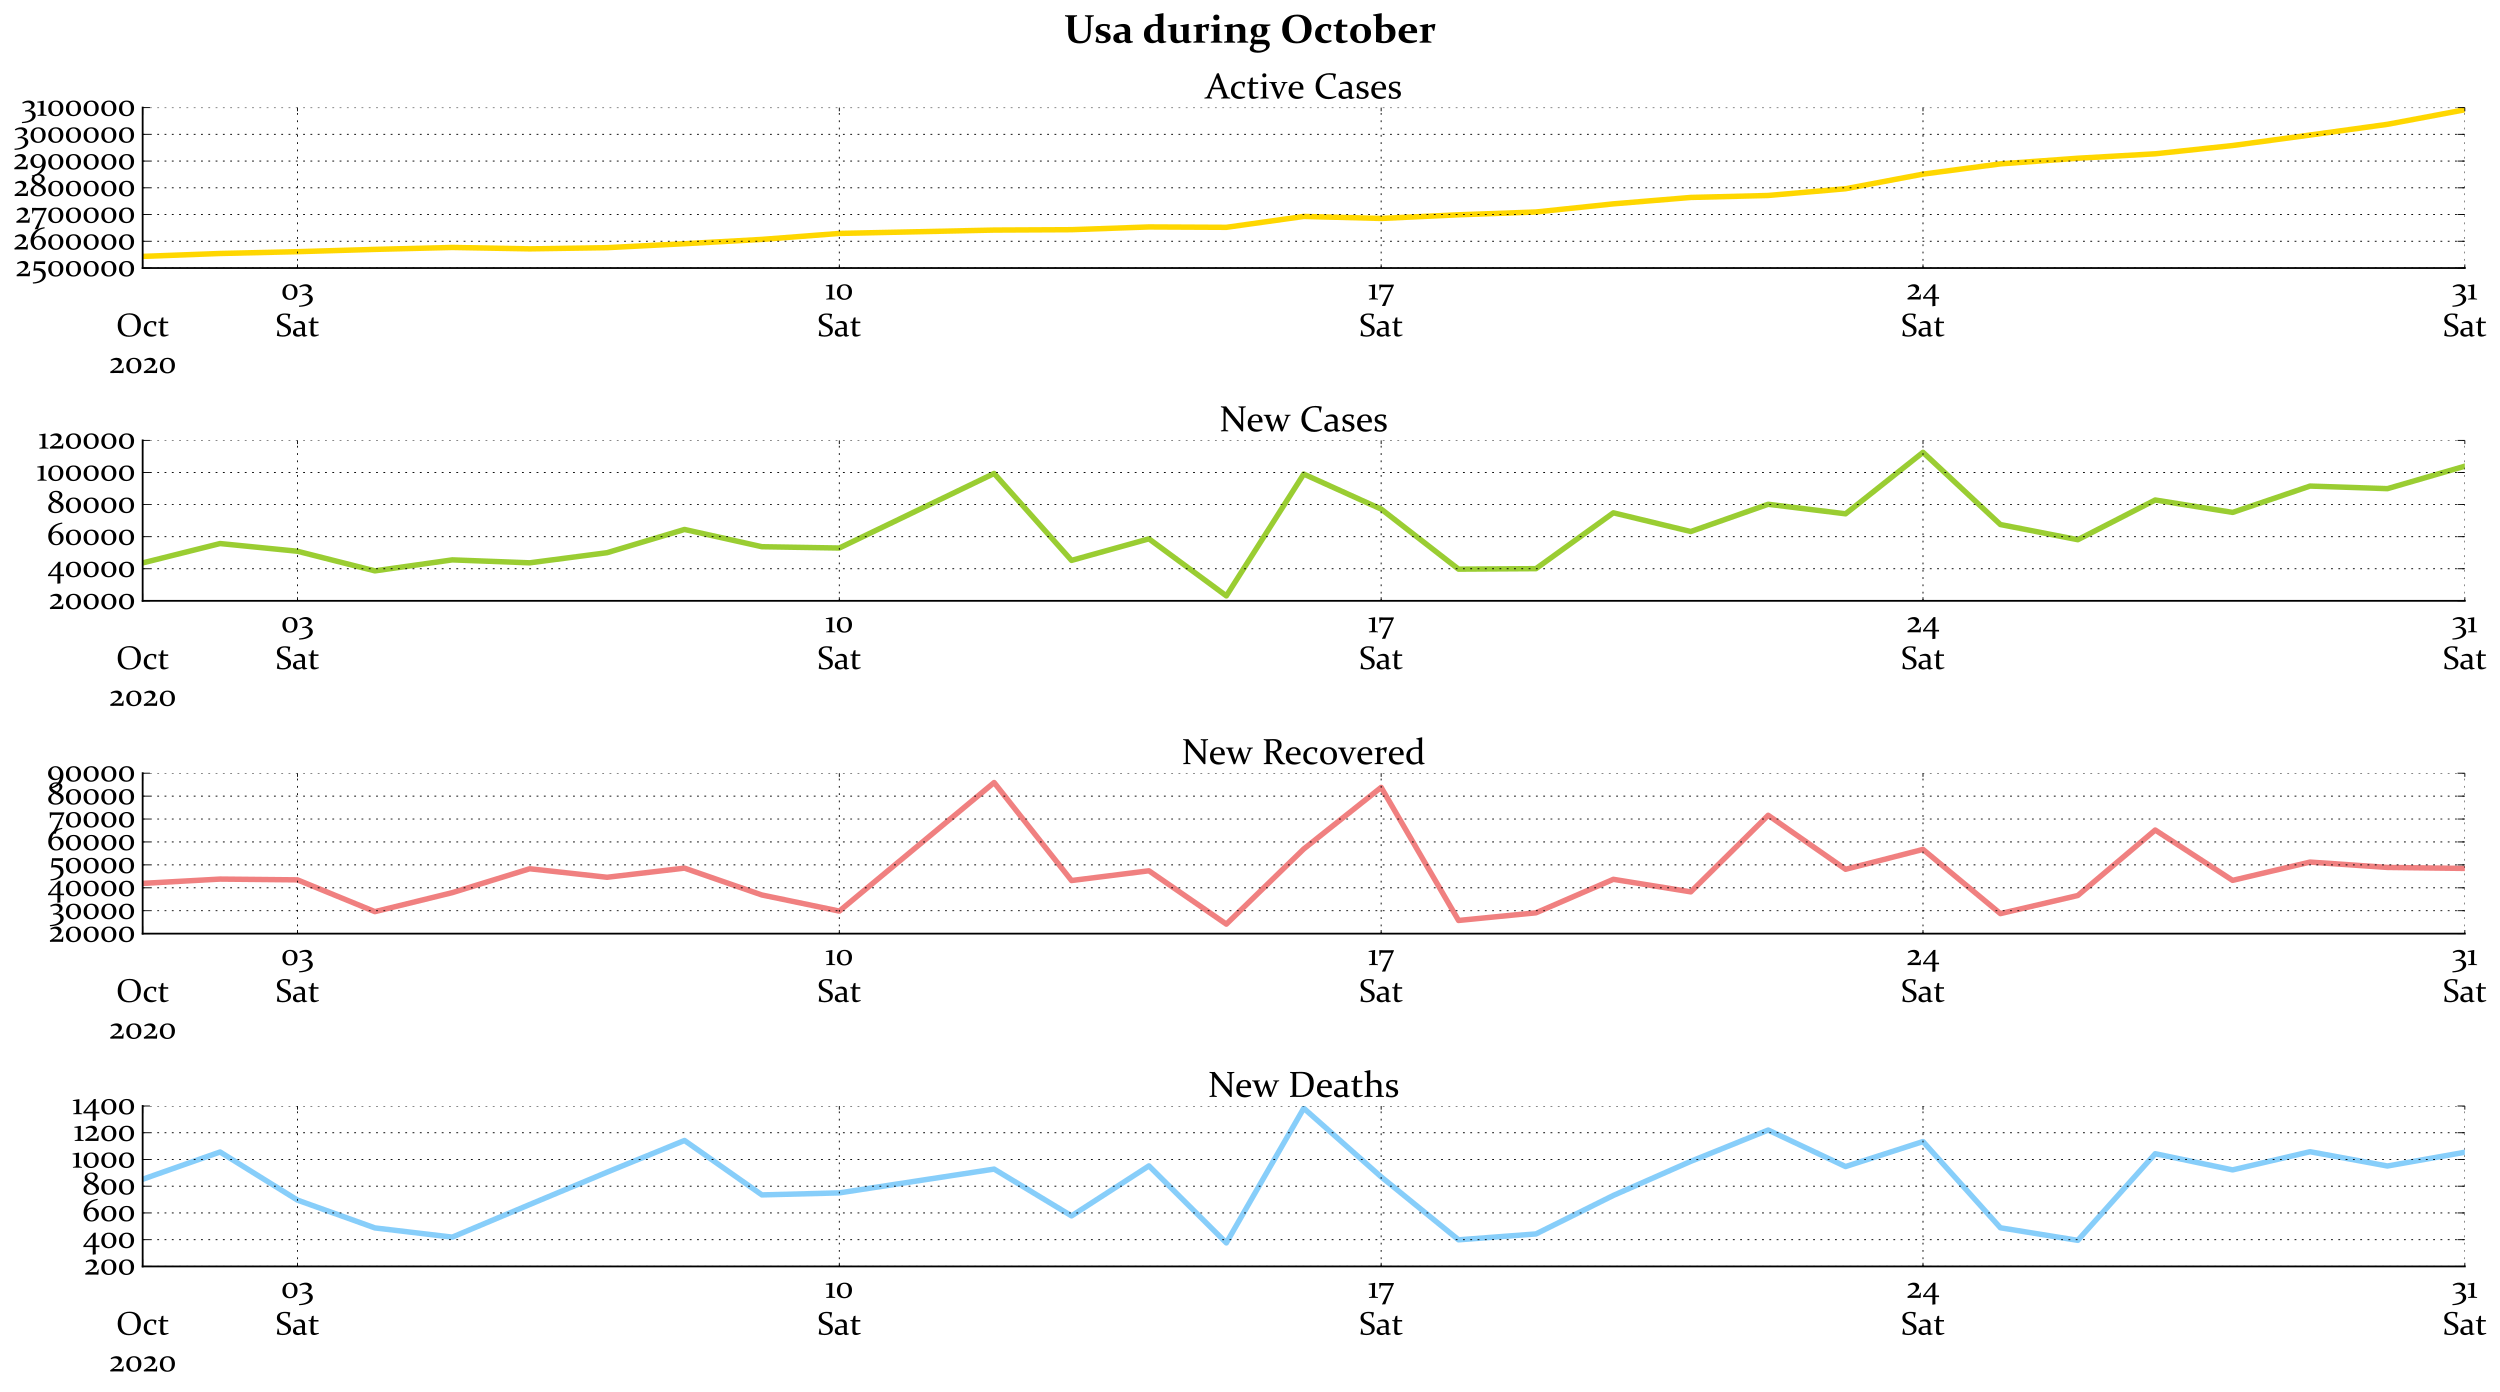 <?xml version="1.0" encoding="utf-8" standalone="no"?>
<!DOCTYPE svg PUBLIC "-//W3C//DTD SVG 1.1//EN"
  "http://www.w3.org/Graphics/SVG/1.1/DTD/svg11.dtd">
<!-- Created with matplotlib (https://matplotlib.org/) -->
<svg height="763.488pt" version="1.1" viewBox="0 0 1370.88 763.488" width="1370.88pt" xmlns="http://www.w3.org/2000/svg" xmlns:xlink="http://www.w3.org/1999/xlink">
 <defs>
  <style type="text/css">*{stroke-linecap:butt;stroke-linejoin:round;}</style>
 </defs>
 <g id="figure_1">
  <g id="patch_1">
   <path d="M -0 763.488 
L 1370.88 763.488 
L 1370.88 0 
L -0 0 
z
" style="fill:#ffffff;"/>
  </g>
  <g id="axes_1">
   <g id="patch_2">
    <path d="M 78.228 146.97 
L 1351.595 146.97 
L 1351.595 59.002 
L 78.228 59.002 
z
" style="fill:#ffffff;"/>
   </g>
   <g id="line2d_1">
    <path clip-path="url(#pfcd0a8eb2e)" d="M 78.228 140.591 
L 120.673 139 
L 163.119 138.011 
L 205.564 136.752 
L 248.01 135.692 
L 290.455 136.465 
L 332.901 135.805 
L 375.347 133.64 
L 417.792 131.274 
L 460.238 128 
L 545.129 126.162 
L 587.574 125.948 
L 630.02 124.444 
L 672.466 124.653 
L 714.911 118.686 
L 757.357 119.784 
L 799.802 117.789 
L 842.248 116.245 
L 884.693 111.784 
L 927.139 108.266 
L 969.585 107.192 
L 1012.03 103.495 
L 1054.476 95.477 
L 1096.921 89.857 
L 1139.367 86.768 
L 1181.812 84.334 
L 1224.258 79.796 
L 1266.704 74.041 
L 1309.149 68.164 
L 1351.595 60.185 
" style="fill:none;stroke:#ffd700;stroke-linecap:square;stroke-width:3;"/>
   </g>
   <g id="patch_3">
    <path d="M 78.228 146.97 
L 78.228 59.002 
" style="fill:none;stroke:#000000;stroke-linecap:square;stroke-linejoin:miter;"/>
   </g>
   <g id="patch_4">
    <path d="M 78.228 146.97 
L 1351.595 146.97 
" style="fill:none;stroke:#000000;stroke-linecap:square;stroke-linejoin:miter;"/>
   </g>
   <g id="matplotlib.axis_1">
    <g id="xtick_1">
     <g id="line2d_2">
      <defs>
       <path d="M 0 0 
L 0 -4 
" id="m1455b54603" style="stroke:#000000;stroke-width:0.5;"/>
      </defs>
      <g>
       <use style="stroke:#000000;stroke-width:0.5;" x="78.228" xlink:href="#m1455b54603" y="146.97"/>
      </g>
     </g>
     <g id="line2d_3">
      <defs>
       <path d="M 0 0 
L 0 4 
" id="m9ee5f6bafd" style="stroke:#000000;stroke-width:0.5;"/>
      </defs>
      <g>
       <use style="stroke:#000000;stroke-width:0.5;" x="78.228" xlink:href="#m9ee5f6bafd" y="59.002"/>
      </g>
     </g>
     <g id="text_1">
      <!--  -->
      <g transform="translate(78.228 164.214)scale(0.18 -0.18)"/>
      <!-- Oct -->
      <g transform="translate(63.66 184.379)scale(0.18 -0.18)">
       <defs>
        <path d="M 15.578 35.016 
Q 15.578 19.094 22.016 10.625 
Q 28.469 2.156 40.922 2.156 
Q 53.172 2.156 59 9.844 
Q 64.844 17.531 64.844 33.984 
Q 64.844 49.422 58.641 57.719 
Q 52.438 66.016 39.5 66.016 
Q 26.953 66.016 21.266 58.328 
Q 15.578 50.641 15.578 35.016 
z
M 75.594 35.641 
Q 75.594 18.75 65.984 8.469 
Q 56.391 -1.812 39.156 -1.812 
Q 22.797 -1.812 13.844 7.688 
Q 4.891 17.188 4.891 33.406 
Q 4.891 50.297 14.531 60.125 
Q 24.172 69.969 41.266 69.969 
Q 57.672 69.969 66.625 60.766 
Q 75.594 51.562 75.594 35.641 
z
" id="Constantia-79"/>
        <path d="M 42.969 3.469 
Q 39.938 1.422 35.469 0.016 
Q 31 -1.375 26.609 -1.375 
Q 16.062 -1.375 9.906 4.797 
Q 3.766 10.984 3.766 21.297 
Q 3.766 32.469 10.734 39.422 
Q 17.719 46.391 28.812 46.391 
Q 35.984 46.391 42.719 43.453 
Q 41.109 36.922 39.844 30.078 
L 37.938 29.781 
L 33.984 41.5 
Q 31.734 42.281 28.906 42.281 
Q 21.625 42.281 17.516 37.203 
Q 13.422 32.125 13.422 23.781 
Q 13.422 13.969 18.062 9.281 
Q 22.703 4.594 32.766 4.594 
Q 37.406 4.594 42.672 5.516 
z
" id="Constantia-99"/>
        <path d="M 17.484 39.938 
Q 17.188 23.438 17.188 13.328 
Q 17.188 8.25 18.703 6.312 
Q 20.219 4.391 24.469 4.391 
Q 27.828 4.391 33.25 5.281 
L 33.547 3.078 
Q 25.094 -1.172 18.453 -1.172 
Q 13.141 -1.172 10.547 1.688 
Q 7.953 4.547 7.953 10.297 
Q 7.953 19.781 8.297 40.234 
L 1.562 41.891 
L 1.266 43.891 
L 8.797 44.531 
L 12.156 56.344 
Q 14.891 57.078 17.141 57.766 
L 17.625 57.422 
Q 17.484 51.516 17.484 46.391 
L 17.484 44.578 
L 32.172 44.578 
L 32.172 39.938 
z
" id="Constantia-116"/>
       </defs>
       <use xlink:href="#Constantia-79"/>
       <use x="80.42" xlink:href="#Constantia-99"/>
       <use x="126.562" xlink:href="#Constantia-116"/>
      </g>
      <!-- 2020 -->
      <g transform="translate(59.814 204.544)scale(0.18 -0.18)">
       <defs>
        <path d="M 42.391 15.484 
L 44.531 15.875 
L 43.562 0.203 
L 43.219 -0.141 
Q 33.25 0 22.359 0 
Q 12.25 0 3.766 -0.141 
L 3.422 3.859 
Q 8.016 6.844 11.672 9.375 
Q 15.328 11.922 18.016 14.109 
Q 20.703 16.266 22.75 18.219 
Q 24.812 20.172 26.203 22.094 
Q 27.594 24.031 28.312 26.031 
Q 29.047 28.031 29.047 30.219 
Q 29.047 34.719 25.781 37.344 
Q 22.516 39.984 17.781 39.984 
Q 12.203 39.984 6.547 36.969 
L 4.688 40.188 
Q 13.812 46.391 23 46.391 
Q 29.891 46.391 34.453 43.047 
Q 39.016 39.703 39.016 33.734 
Q 39.016 30.031 37.344 26.828 
Q 35.688 23.641 32.516 20.562 
Q 29.344 17.484 24.75 14.328 
Q 20.172 11.188 14.266 7.672 
L 14.312 7.422 
L 38.578 7.422 
z
" id="Constantia-50"/>
        <path d="M 13.672 23.297 
Q 13.672 13.625 17.156 8.109 
Q 20.656 2.594 27.203 2.594 
Q 33.844 2.594 37.016 7.516 
Q 40.188 12.453 40.188 22.609 
Q 40.188 32.562 36.719 37.609 
Q 33.25 42.672 26.656 42.672 
Q 19.922 42.672 16.797 37.844 
Q 13.672 33.016 13.672 23.297 
z
M 49.953 23.688 
Q 49.953 12.25 43.438 5.484 
Q 36.922 -1.266 26.422 -1.266 
Q 16.312 -1.266 10.109 4.938 
Q 3.906 11.141 3.906 22.016 
Q 3.906 33.203 10.391 39.797 
Q 16.891 46.391 27.484 46.391 
Q 37.797 46.391 43.875 40.375 
Q 49.953 34.375 49.953 23.688 
z
" id="Constantia-48"/>
       </defs>
       <use xlink:href="#Constantia-50"/>
       <use x="48.438" xlink:href="#Constantia-48"/>
       <use x="102.295" xlink:href="#Constantia-50"/>
       <use x="150.732" xlink:href="#Constantia-48"/>
      </g>
     </g>
    </g>
    <g id="xtick_2">
     <g id="line2d_4">
      <path clip-path="url(#pfcd0a8eb2e)" d="M 163.119 146.97 
L 163.119 59.002 
" style="fill:none;stroke:#000000;stroke-dasharray:1,3;stroke-dashoffset:0;stroke-width:0.5;"/>
     </g>
     <g id="line2d_5">
      <defs>
       <path d="M 0 0 
L 0 -2 
" id="m34bf1e8311" style="stroke:#000000;stroke-width:0.5;"/>
      </defs>
      <g>
       <use style="stroke:#000000;stroke-width:0.5;" x="163.119" xlink:href="#m34bf1e8311" y="146.97"/>
      </g>
     </g>
     <g id="line2d_6">
      <defs>
       <path d="M 0 0 
L 0 2 
" id="mf7a4199657" style="stroke:#000000;stroke-width:0.5;"/>
      </defs>
      <g>
       <use style="stroke:#000000;stroke-width:0.5;" x="163.119" xlink:href="#mf7a4199657" y="59.002"/>
      </g>
     </g>
     <g id="text_2">
      <!-- 03 -->
      <g transform="translate(154.162 164.214)scale(0.18 -0.18)">
       <defs>
        <path d="M 10.25 16.219 
Q 19 17.141 24.266 20.75 
Q 29.547 24.359 29.547 30.125 
Q 29.547 34.719 26.094 37.594 
Q 22.656 40.484 17.391 40.484 
Q 10.5 40.484 3.469 36.812 
L 1.469 40.047 
Q 11.141 46.391 21.344 46.391 
Q 28.906 46.391 34.078 42.75 
Q 39.266 39.109 39.266 33.203 
Q 39.266 22.359 23.25 17 
L 23.25 16.797 
Q 32.422 16.453 37.562 12.156 
Q 42.719 7.859 42.719 1.609 
Q 42.719 -8.5 31.969 -15.141 
Q 21.234 -21.781 1.031 -22.469 
L 0.484 -18.844 
Q 16.547 -17.781 24.531 -12.625 
Q 32.516 -7.469 32.516 0.25 
Q 32.516 6.297 28.359 9.766 
Q 24.219 13.234 16.844 13.234 
Q 13.969 13.234 10.594 12.641 
z
" id="Constantia-51"/>
       </defs>
       <use xlink:href="#Constantia-48"/>
       <use x="53.857" xlink:href="#Constantia-51"/>
      </g>
      <!-- Sat -->
      <g transform="translate(151.033 184.379)scale(0.18 -0.18)">
       <defs>
        <path d="M 37.109 63.922 
Q 31.984 65.625 27.688 65.625 
Q 21.234 65.625 17.406 62.5 
Q 13.578 59.375 13.578 53.812 
Q 13.578 50.641 14.922 48.234 
Q 16.266 45.844 18.531 44.031 
Q 20.797 42.234 23.672 40.812 
Q 26.562 39.406 29.641 38.031 
Q 33.016 36.578 36.188 34.938 
Q 39.359 33.297 41.922 31.094 
Q 44.484 28.906 46.016 25.828 
Q 47.562 22.75 47.562 18.656 
Q 47.562 8.938 40.75 3.812 
Q 33.938 -1.312 21.875 -1.312 
Q 14.109 -1.312 4.688 1.312 
L 4.391 1.703 
L 6.781 18.312 
L 8.984 18.656 
L 12.406 4.781 
Q 17.578 2.734 23 2.734 
Q 30.281 2.734 34.344 5.953 
Q 38.422 9.188 38.422 15.141 
Q 38.422 18.266 37.109 20.625 
Q 35.797 23 33.562 24.703 
Q 31.344 26.422 28.516 27.812 
Q 25.688 29.203 22.656 30.562 
Q 19.234 32.031 16.016 33.734 
Q 12.797 35.453 10.172 37.719 
Q 7.562 39.984 6 43.281 
Q 4.438 46.578 4.438 50.984 
Q 4.438 59.812 11.047 64.641 
Q 17.672 69.484 28.609 69.484 
Q 36.328 69.484 44.781 67.672 
L 45.125 67.328 
L 42.234 52.094 
L 40.281 51.766 
z
" id="Constantia-83"/>
        <path d="M 30.125 22.125 
Q 19.438 22.125 15.531 20.016 
Q 11.625 17.922 11.625 12.938 
Q 11.625 8.297 14.203 6.359 
Q 16.797 4.438 21.234 4.438 
Q 26.266 4.438 30.031 6.156 
z
M 6.453 42.234 
Q 15.969 46.391 23.297 46.391 
Q 30.766 46.391 34.938 42.484 
Q 39.109 38.578 39.062 31.203 
L 38.812 10.891 
Q 38.766 8.406 38.938 6.891 
Q 39.109 5.375 39.812 4.562 
Q 40.531 3.766 41.938 3.438 
Q 43.359 3.125 45.75 3.078 
L 46 1.172 
Q 43.891 0.344 40.859 -0.484 
Q 37.844 -1.312 36.766 -1.312 
Q 32.031 -1.312 30.281 3.562 
Q 23.438 -1.375 17.391 -1.375 
Q 10.594 -1.375 6.469 1.969 
Q 2.344 5.328 2.344 11.422 
Q 2.344 18.953 9.047 22.516 
Q 15.766 26.078 30.125 26.078 
L 30.172 29.891 
Q 30.219 35.359 27.391 37.984 
Q 24.562 40.625 18.703 40.625 
Q 14.266 40.625 7.562 38.969 
z
" id="Constantia-97"/>
       </defs>
       <use xlink:href="#Constantia-83"/>
       <use x="50.977" xlink:href="#Constantia-97"/>
       <use x="98.975" xlink:href="#Constantia-116"/>
      </g>
     </g>
    </g>
    <g id="xtick_3">
     <g id="line2d_7">
      <path clip-path="url(#pfcd0a8eb2e)" d="M 460.238 146.97 
L 460.238 59.002 
" style="fill:none;stroke:#000000;stroke-dasharray:1,3;stroke-dashoffset:0;stroke-width:0.5;"/>
     </g>
     <g id="line2d_8">
      <g>
       <use style="stroke:#000000;stroke-width:0.5;" x="460.238" xlink:href="#m34bf1e8311" y="146.97"/>
      </g>
     </g>
     <g id="line2d_9">
      <g>
       <use style="stroke:#000000;stroke-width:0.5;" x="460.238" xlink:href="#mf7a4199657" y="59.002"/>
      </g>
     </g>
     <g id="text_3">
      <!-- 10 -->
      <g transform="translate(452.574 164.214)scale(0.18 -0.18)">
       <defs>
        <path d="M 1.703 40.625 
L 1.469 42.672 
Q 11.281 44.141 21.094 45.906 
L 21.531 45.516 
Q 20.953 36.969 20.953 27.875 
L 20.953 15.969 
Q 20.953 9.516 21.047 5.562 
Q 21.094 4.156 22.406 3.812 
L 30.172 1.812 
L 30.328 -0.141 
Q 21.297 0 16.5 0 
Q 11.719 0 2.734 -0.141 
L 2.547 1.812 
L 10.5 3.812 
Q 11.766 4.156 11.812 5.375 
Q 11.922 9.328 11.922 14.156 
L 11.922 22.266 
Q 11.922 32.078 11.719 39.656 
z
" id="Constantia-49"/>
       </defs>
       <use xlink:href="#Constantia-49"/>
       <use x="31.299" xlink:href="#Constantia-48"/>
      </g>
      <!-- Sat -->
      <g transform="translate(448.152 184.379)scale(0.18 -0.18)">
       <use xlink:href="#Constantia-83"/>
       <use x="50.977" xlink:href="#Constantia-97"/>
       <use x="98.975" xlink:href="#Constantia-116"/>
      </g>
     </g>
    </g>
    <g id="xtick_4">
     <g id="line2d_10">
      <path clip-path="url(#pfcd0a8eb2e)" d="M 757.357 146.97 
L 757.357 59.002 
" style="fill:none;stroke:#000000;stroke-dasharray:1,3;stroke-dashoffset:0;stroke-width:0.5;"/>
     </g>
     <g id="line2d_11">
      <g>
       <use style="stroke:#000000;stroke-width:0.5;" x="757.357" xlink:href="#m34bf1e8311" y="146.97"/>
      </g>
     </g>
     <g id="line2d_12">
      <g>
       <use style="stroke:#000000;stroke-width:0.5;" x="757.357" xlink:href="#mf7a4199657" y="59.002"/>
      </g>
     </g>
     <g id="text_4">
      <!-- 17 -->
      <g transform="translate(750.189 164.214)scale(0.18 -0.18)">
       <defs>
        <path d="M 10.938 -19.672 
L 39.5 37.547 
L 8.297 37.547 
L 5.469 27.875 
L 3.516 27.547 
L 2.688 44.922 
L 3.031 45.312 
Q 8.797 45.219 14.266 45.172 
Q 19.734 45.125 25 45.125 
L 27.734 45.125 
Q 33.016 45.125 37.844 45.172 
Q 42.672 45.219 47.172 45.312 
L 47.359 43.219 
Q 44.828 37.984 42.266 32.469 
Q 39.703 26.953 37.234 21.312 
Q 34.766 15.672 32.422 10.125 
Q 30.078 4.594 28.031 -0.656 
Q 25.984 -5.906 24.25 -10.688 
Q 22.516 -15.484 21.234 -19.531 
L 11.188 -20.016 
z
" id="Constantia-55"/>
       </defs>
       <use xlink:href="#Constantia-49"/>
       <use x="31.299" xlink:href="#Constantia-55"/>
      </g>
      <!-- Sat -->
      <g transform="translate(745.271 184.379)scale(0.18 -0.18)">
       <use xlink:href="#Constantia-83"/>
       <use x="50.977" xlink:href="#Constantia-97"/>
       <use x="98.975" xlink:href="#Constantia-116"/>
      </g>
     </g>
    </g>
    <g id="xtick_5">
     <g id="line2d_13">
      <path clip-path="url(#pfcd0a8eb2e)" d="M 1054.476 146.97 
L 1054.476 59.002 
" style="fill:none;stroke:#000000;stroke-dasharray:1,3;stroke-dashoffset:0;stroke-width:0.5;"/>
     </g>
     <g id="line2d_14">
      <g>
       <use style="stroke:#000000;stroke-width:0.5;" x="1054.476" xlink:href="#m34bf1e8311" y="146.97"/>
      </g>
     </g>
     <g id="line2d_15">
      <g>
       <use style="stroke:#000000;stroke-width:0.5;" x="1054.476" xlink:href="#mf7a4199657" y="59.002"/>
      </g>
     </g>
     <g id="text_5">
      <!-- 24 -->
      <g transform="translate(1045.339 164.214)scale(0.18 -0.18)">
       <defs>
        <path d="M 30.953 35.016 
Q 25.438 28.812 19.891 21.781 
Q 14.359 14.75 8.984 7.281 
L 30.953 7.281 
z
M 39.984 -5.719 
Q 39.984 -12.547 40.234 -19.531 
Q 35.547 -20.016 31.344 -20.797 
L 30.859 -20.406 
Q 30.953 -13.578 30.953 -6.5 
L 30.953 2.438 
L 18.797 2.438 
Q 12.109 2.438 2.547 2.297 
L 2.203 5.859 
Q 9.906 16.062 18.078 26.234 
Q 26.266 36.422 34.578 46.047 
L 40.281 46.391 
Q 39.984 35.453 39.984 25.984 
L 39.984 7.281 
L 51.172 7.281 
L 51.375 2.297 
Q 46 2.438 39.984 2.438 
z
" id="Constantia-52"/>
       </defs>
       <use xlink:href="#Constantia-50"/>
       <use x="48.438" xlink:href="#Constantia-52"/>
      </g>
      <!-- Sat -->
      <g transform="translate(1042.39 184.379)scale(0.18 -0.18)">
       <use xlink:href="#Constantia-83"/>
       <use x="50.977" xlink:href="#Constantia-97"/>
       <use x="98.975" xlink:href="#Constantia-116"/>
      </g>
     </g>
    </g>
    <g id="xtick_6">
     <g id="line2d_16">
      <path clip-path="url(#pfcd0a8eb2e)" d="M 1351.595 146.97 
L 1351.595 59.002 
" style="fill:none;stroke:#000000;stroke-dasharray:1,3;stroke-dashoffset:0;stroke-width:0.5;"/>
     </g>
     <g id="line2d_17">
      <g>
       <use style="stroke:#000000;stroke-width:0.5;" x="1351.595" xlink:href="#m34bf1e8311" y="146.97"/>
      </g>
     </g>
     <g id="line2d_18">
      <g>
       <use style="stroke:#000000;stroke-width:0.5;" x="1351.595" xlink:href="#mf7a4199657" y="59.002"/>
      </g>
     </g>
     <g id="text_6">
      <!-- 31 -->
      <g transform="translate(1344.669 164.214)scale(0.18 -0.18)">
       <use xlink:href="#Constantia-51"/>
       <use x="45.654" xlink:href="#Constantia-49"/>
      </g>
      <!-- Sat -->
      <g transform="translate(1339.509 184.379)scale(0.18 -0.18)">
       <use xlink:href="#Constantia-83"/>
       <use x="50.977" xlink:href="#Constantia-97"/>
       <use x="98.975" xlink:href="#Constantia-116"/>
      </g>
     </g>
    </g>
   </g>
   <g id="matplotlib.axis_2">
    <g id="ytick_1">
     <g id="line2d_19">
      <path clip-path="url(#pfcd0a8eb2e)" d="M 78.228 146.97 
L 1351.595 146.97 
" style="fill:none;stroke:#000000;stroke-dasharray:1,3;stroke-dashoffset:0;stroke-width:0.5;"/>
     </g>
     <g id="line2d_20">
      <defs>
       <path d="M 0 0 
L 4 0 
" id="md1099ed683" style="stroke:#000000;stroke-width:0.5;"/>
      </defs>
      <g>
       <use style="stroke:#000000;stroke-width:0.5;" x="78.228" xlink:href="#md1099ed683" y="146.97"/>
      </g>
     </g>
     <g id="line2d_21">
      <defs>
       <path d="M 0 0 
L -4 0 
" id="m1c67a7b3fd" style="stroke:#000000;stroke-width:0.5;"/>
      </defs>
      <g>
       <use style="stroke:#000000;stroke-width:0.5;" x="1351.595" xlink:href="#m1c67a7b3fd" y="146.97"/>
      </g>
     </g>
     <g id="text_7">
      <!-- 2500000 -->
      <g transform="translate(8.474 151.456)scale(0.18 -0.18)">
       <defs>
        <path d="M 6.453 16.797 
L 9.281 45.312 
Q 15.375 45.125 23.875 45.125 
Q 33.688 45.125 42.281 45.312 
L 42.578 44.922 
L 41.359 36.859 
L 13.188 37.547 
L 11.812 23.781 
Q 15.969 24.469 19.625 24.469 
Q 30.812 24.469 37.469 19.047 
Q 44.141 13.625 44.141 4.156 
Q 44.141 -7.953 32.984 -15.156 
Q 21.828 -22.359 4.891 -22.469 
L 4.391 -18.844 
Q 17.719 -18.359 26.094 -12.797 
Q 34.469 -7.234 34.469 2.203 
Q 34.469 9.469 29.562 13.469 
Q 24.656 17.484 15.766 17.484 
Q 11.328 17.484 6.734 16.453 
z
" id="Constantia-53"/>
       </defs>
       <use xlink:href="#Constantia-50"/>
       <use x="48.438" xlink:href="#Constantia-53"/>
       <use x="95.996" xlink:href="#Constantia-48"/>
       <use x="149.854" xlink:href="#Constantia-48"/>
       <use x="203.711" xlink:href="#Constantia-48"/>
       <use x="257.568" xlink:href="#Constantia-48"/>
       <use x="311.426" xlink:href="#Constantia-48"/>
      </g>
     </g>
    </g>
    <g id="ytick_2">
     <g id="line2d_22">
      <path clip-path="url(#pfcd0a8eb2e)" d="M 78.228 132.309 
L 1351.595 132.309 
" style="fill:none;stroke:#000000;stroke-dasharray:1,3;stroke-dashoffset:0;stroke-width:0.5;"/>
     </g>
     <g id="line2d_23">
      <g>
       <use style="stroke:#000000;stroke-width:0.5;" x="78.228" xlink:href="#md1099ed683" y="132.309"/>
      </g>
     </g>
     <g id="line2d_24">
      <g>
       <use style="stroke:#000000;stroke-width:0.5;" x="1351.595" xlink:href="#m1c67a7b3fd" y="132.309"/>
      </g>
     </g>
     <g id="text_8">
      <!-- 2600000 -->
      <g transform="translate(7.296 136.795)scale(0.18 -0.18)">
       <defs>
        <path d="M 47.125 64.547 
Q 32.031 61.531 24.516 53.938 
Q 17 46.344 14.797 35.25 
L 14.891 35.203 
Q 20.797 41.656 30.219 41.656 
Q 38.969 41.656 44.938 35.797 
Q 50.922 29.938 50.922 20.906 
Q 50.922 11.328 44.375 5.031 
Q 37.844 -1.266 28.125 -1.266 
Q 17.391 -1.266 10.75 6.5 
Q 4.109 14.266 4.109 26.516 
Q 4.109 41.547 14.453 53.125 
Q 24.812 64.703 46.438 68.016 
z
M 41.109 18.062 
Q 41.109 26.609 37.156 31.953 
Q 33.203 37.312 27.047 37.312 
Q 21.438 37.312 17.922 33.328 
Q 14.406 29.344 14.406 22.516 
Q 14.406 14.156 18.5 8.203 
Q 22.609 2.25 28.953 2.25 
Q 34.469 2.25 37.781 6.812 
Q 41.109 11.375 41.109 18.062 
z
" id="Constantia-54"/>
       </defs>
       <use xlink:href="#Constantia-50"/>
       <use x="48.438" xlink:href="#Constantia-54"/>
       <use x="102.539" xlink:href="#Constantia-48"/>
       <use x="156.396" xlink:href="#Constantia-48"/>
       <use x="210.254" xlink:href="#Constantia-48"/>
       <use x="264.111" xlink:href="#Constantia-48"/>
       <use x="317.969" xlink:href="#Constantia-48"/>
      </g>
     </g>
    </g>
    <g id="ytick_3">
     <g id="line2d_25">
      <path clip-path="url(#pfcd0a8eb2e)" d="M 78.228 117.647 
L 1351.595 117.647 
" style="fill:none;stroke:#000000;stroke-dasharray:1,3;stroke-dashoffset:0;stroke-width:0.5;"/>
     </g>
     <g id="line2d_26">
      <g>
       <use style="stroke:#000000;stroke-width:0.5;" x="78.228" xlink:href="#md1099ed683" y="117.647"/>
      </g>
     </g>
     <g id="line2d_27">
      <g>
       <use style="stroke:#000000;stroke-width:0.5;" x="1351.595" xlink:href="#m1c67a7b3fd" y="117.647"/>
      </g>
     </g>
     <g id="text_9">
      <!-- 2700000 -->
      <g transform="translate(8.333 122.133)scale(0.18 -0.18)">
       <use xlink:href="#Constantia-50"/>
       <use x="48.438" xlink:href="#Constantia-55"/>
       <use x="96.777" xlink:href="#Constantia-48"/>
       <use x="150.635" xlink:href="#Constantia-48"/>
       <use x="204.492" xlink:href="#Constantia-48"/>
       <use x="258.35" xlink:href="#Constantia-48"/>
       <use x="312.207" xlink:href="#Constantia-48"/>
      </g>
     </g>
    </g>
    <g id="ytick_4">
     <g id="line2d_28">
      <path clip-path="url(#pfcd0a8eb2e)" d="M 78.228 102.986 
L 1351.595 102.986 
" style="fill:none;stroke:#000000;stroke-dasharray:1,3;stroke-dashoffset:0;stroke-width:0.5;"/>
     </g>
     <g id="line2d_29">
      <g>
       <use style="stroke:#000000;stroke-width:0.5;" x="78.228" xlink:href="#md1099ed683" y="102.986"/>
      </g>
     </g>
     <g id="line2d_30">
      <g>
       <use style="stroke:#000000;stroke-width:0.5;" x="1351.595" xlink:href="#m1c67a7b3fd" y="102.986"/>
      </g>
     </g>
     <g id="text_10">
      <!-- 2800000 -->
      <g transform="translate(7.377 107.472)scale(0.18 -0.18)">
       <defs>
        <path d="M 19.094 34.234 
Q 12.062 37.891 9.5 41.547 
Q 6.938 45.219 6.938 50.094 
Q 6.938 57.422 12.969 62.172 
Q 19 66.938 27.984 66.938 
Q 36.078 66.938 41.375 63.125 
Q 46.688 59.328 46.688 53.266 
Q 46.688 44.234 33.844 36.766 
Q 43.609 32.031 47.094 27.75 
Q 50.594 23.484 50.594 17.578 
Q 50.594 9.422 43.406 4.078 
Q 36.234 -1.266 26.266 -1.266 
Q 16.266 -1.266 9.906 3.297 
Q 3.562 7.859 3.562 15.438 
Q 3.562 26.812 19.094 34.234 
z
M 22.562 32.422 
Q 12.547 26.703 12.547 16.609 
Q 12.547 10.203 16.375 6.422 
Q 20.219 2.641 26.906 2.641 
Q 33.016 2.641 37.141 6.031 
Q 41.266 9.422 41.266 14.844 
Q 41.266 20.016 37.5 23.75 
Q 33.734 27.484 22.562 32.422 
z
M 30.219 38.625 
Q 37.984 44.234 37.984 51.812 
Q 37.984 57.234 34.859 60.188 
Q 31.734 63.141 26.609 63.141 
Q 21.438 63.141 18.141 60.453 
Q 14.844 57.766 14.844 53.125 
Q 14.844 48.484 18.406 45.406 
Q 21.969 42.328 30.219 38.625 
z
" id="Constantia-56"/>
       </defs>
       <use xlink:href="#Constantia-50"/>
       <use x="48.438" xlink:href="#Constantia-56"/>
       <use x="102.1" xlink:href="#Constantia-48"/>
       <use x="155.957" xlink:href="#Constantia-48"/>
       <use x="209.814" xlink:href="#Constantia-48"/>
       <use x="263.672" xlink:href="#Constantia-48"/>
       <use x="317.529" xlink:href="#Constantia-48"/>
      </g>
     </g>
    </g>
    <g id="ytick_5">
     <g id="line2d_31">
      <path clip-path="url(#pfcd0a8eb2e)" d="M 78.228 88.325 
L 1351.595 88.325 
" style="fill:none;stroke:#000000;stroke-dasharray:1,3;stroke-dashoffset:0;stroke-width:0.5;"/>
     </g>
     <g id="line2d_32">
      <g>
       <use style="stroke:#000000;stroke-width:0.5;" x="78.228" xlink:href="#md1099ed683" y="88.325"/>
      </g>
     </g>
     <g id="line2d_33">
      <g>
       <use style="stroke:#000000;stroke-width:0.5;" x="1351.595" xlink:href="#m1c67a7b3fd" y="88.325"/>
      </g>
     </g>
     <g id="text_11">
      <!-- 2900000 -->
      <g transform="translate(7.2 92.811)scale(0.18 -0.18)">
       <defs>
        <path d="M 8.641 -19 
Q 20.906 -16.797 28.984 -9.672 
Q 37.062 -2.547 40.375 10.109 
L 40.281 10.156 
Q 34.578 3.656 25.438 3.656 
Q 16.312 3.656 10.234 9.484 
Q 4.156 15.328 4.156 24.312 
Q 4.156 33.688 10.797 40.031 
Q 17.438 46.391 27.047 46.391 
Q 37.547 46.391 44.266 38.75 
Q 50.984 31.109 50.984 19.188 
Q 50.984 2.828 39.578 -8.594 
Q 28.172 -20.016 9.328 -22.469 
z
M 14.062 27.25 
Q 14.062 18.562 18.016 13.281 
Q 21.969 8.016 28.125 8.016 
Q 34.234 8.016 37.453 11.938 
Q 40.672 15.875 40.672 22.906 
Q 40.672 31.453 36.422 37.156 
Q 32.172 42.875 26.219 42.875 
Q 20.953 42.875 17.5 38.641 
Q 14.062 34.422 14.062 27.25 
z
" id="Constantia-57"/>
       </defs>
       <use xlink:href="#Constantia-50"/>
       <use x="48.438" xlink:href="#Constantia-57"/>
       <use x="103.076" xlink:href="#Constantia-48"/>
       <use x="156.934" xlink:href="#Constantia-48"/>
       <use x="210.791" xlink:href="#Constantia-48"/>
       <use x="264.648" xlink:href="#Constantia-48"/>
       <use x="318.506" xlink:href="#Constantia-48"/>
      </g>
     </g>
    </g>
    <g id="ytick_6">
     <g id="line2d_34">
      <path clip-path="url(#pfcd0a8eb2e)" d="M 78.228 73.663 
L 1351.595 73.663 
" style="fill:none;stroke:#000000;stroke-dasharray:1,3;stroke-dashoffset:0;stroke-width:0.5;"/>
     </g>
     <g id="line2d_35">
      <g>
       <use style="stroke:#000000;stroke-width:0.5;" x="78.228" xlink:href="#md1099ed683" y="73.663"/>
      </g>
     </g>
     <g id="line2d_36">
      <g>
       <use style="stroke:#000000;stroke-width:0.5;" x="1351.595" xlink:href="#m1c67a7b3fd" y="73.663"/>
      </g>
     </g>
     <g id="text_12">
      <!-- 3000000 -->
      <g transform="translate(7.841 78.149)scale(0.18 -0.18)">
       <use xlink:href="#Constantia-51"/>
       <use x="45.654" xlink:href="#Constantia-48"/>
       <use x="99.512" xlink:href="#Constantia-48"/>
       <use x="153.369" xlink:href="#Constantia-48"/>
       <use x="207.227" xlink:href="#Constantia-48"/>
       <use x="261.084" xlink:href="#Constantia-48"/>
       <use x="314.941" xlink:href="#Constantia-48"/>
      </g>
     </g>
    </g>
    <g id="ytick_7">
     <g id="line2d_37">
      <path clip-path="url(#pfcd0a8eb2e)" d="M 78.228 59.002 
L 1351.595 59.002 
" style="fill:none;stroke:#000000;stroke-dasharray:1,3;stroke-dashoffset:0;stroke-width:0.5;"/>
     </g>
     <g id="line2d_38">
      <g>
       <use style="stroke:#000000;stroke-width:0.5;" x="78.228" xlink:href="#md1099ed683" y="59.002"/>
      </g>
     </g>
     <g id="line2d_39">
      <g>
       <use style="stroke:#000000;stroke-width:0.5;" x="1351.595" xlink:href="#m1c67a7b3fd" y="59.002"/>
      </g>
     </g>
     <g id="text_13">
      <!-- 3100000 -->
      <g transform="translate(11.902 63.488)scale(0.18 -0.18)">
       <use xlink:href="#Constantia-51"/>
       <use x="45.654" xlink:href="#Constantia-49"/>
       <use x="76.953" xlink:href="#Constantia-48"/>
       <use x="130.811" xlink:href="#Constantia-48"/>
       <use x="184.668" xlink:href="#Constantia-48"/>
       <use x="238.525" xlink:href="#Constantia-48"/>
       <use x="292.383" xlink:href="#Constantia-48"/>
      </g>
     </g>
    </g>
   </g>
   <g id="text_14">
    <!-- Active Cases -->
    <g transform="translate(660.96 54.002)scale(0.2 -0.2)">
     <defs>
      <path d="M 36.812 69.391 
L 58.5 9.672 
Q 59.719 6.297 60.719 5.094 
Q 61.719 3.906 63.578 3.328 
L 68.172 1.953 
L 68.266 -0.141 
Q 61.859 0 56.391 0 
Q 50.828 0 43.266 -0.141 
L 43.062 1.953 
L 47.703 3.328 
Q 48.688 3.656 49.094 4.078 
Q 49.516 4.5 49.516 5.375 
Q 49.516 6.344 49 7.922 
Q 48.484 9.516 47.562 12.156 
L 42.969 25.25 
L 19.438 25.25 
L 14.312 12.203 
Q 13.281 9.469 12.688 7.859 
Q 12.109 6.25 12.109 5.328 
Q 12.109 4.5 12.562 4.078 
Q 13.031 3.656 13.969 3.375 
L 18.5 2.047 
L 18.609 -0.141 
Q 11.672 0 7.281 0 
Q 2.875 0 -2.547 -0.141 
L -2.781 1.953 
L 2.156 3.469 
Q 4 4.047 4.875 5.266 
Q 5.766 6.5 6.844 9.078 
L 31.781 68.656 
z
M 21.234 29.688 
L 41.359 29.688 
L 31.844 56.594 
z
" id="Constantia-65"/>
      <path d="M 19.344 63.672 
Q 19.344 61.078 17.719 59.438 
Q 16.109 57.812 13.578 57.812 
Q 11.141 57.812 9.594 59.328 
Q 8.062 60.844 8.062 63.328 
Q 8.062 65.969 9.672 67.5 
Q 11.281 69.047 13.922 69.047 
Q 16.312 69.047 17.828 67.656 
Q 19.344 66.266 19.344 63.672 
z
M 2.828 42.969 
Q 11.375 44.578 18.656 46.391 
L 19.094 46.047 
Q 18.797 39.703 18.797 32.078 
L 18.797 13.328 
Q 18.797 7.469 18.891 5.219 
Q 19 3.906 20.125 3.516 
L 25.781 1.859 
L 25.875 -0.141 
Q 19.141 0 14.359 0 
Q 9.578 0 2.984 -0.141 
L 2.781 1.859 
L 8.453 3.516 
Q 9.578 3.906 9.672 5.031 
Q 9.766 6.938 9.766 11.422 
L 9.766 27.734 
Q 9.766 34.125 9.578 39.547 
L 3.078 41.312 
z
" id="Constantia-105"/>
      <path d="M -1.516 45.266 
Q 4.641 45.125 9.422 45.125 
Q 13.812 45.125 19.969 45.266 
L 20.172 43.266 
L 14.5 41.703 
Q 18.5 30.328 23.781 17.531 
Q 25.141 14.156 26.219 11.078 
Q 27.297 14.156 28.719 17.484 
Q 33.156 28.422 38.031 41.703 
L 32.469 43.266 
L 32.281 45.266 
Q 36.234 45.125 40.531 45.125 
Q 44.922 45.125 49.031 45.266 
L 49.219 43.266 
L 44.344 41.844 
Q 43.219 41.453 42.438 39.938 
Q 38.578 31 33.469 18.672 
Q 28.375 6.344 25.781 -0.344 
L 21.625 -0.781 
Q 18.953 6.297 13.891 18.594 
Q 8.844 30.906 5.219 39.703 
Q 4.438 41.406 3.078 41.891 
L -1.422 43.266 
z
" id="Constantia-118"/>
      <path d="M 44.047 3.469 
Q 39.891 0.875 35.5 -0.25 
Q 31.109 -1.375 27.344 -1.375 
Q 16.609 -1.375 10.203 4.75 
Q 3.812 10.891 3.812 21.781 
Q 3.812 32.625 9.938 39.5 
Q 16.062 46.391 26.312 46.391 
Q 34.906 46.391 39.688 41.234 
Q 44.484 36.078 44.484 27 
Q 44.484 25.641 44.344 24.219 
L 13.375 24.219 
Q 13.375 13.719 18.312 9.203 
Q 23.25 4.688 33.734 4.688 
Q 38.422 4.688 43.75 5.562 
z
M 34.766 28.266 
L 34.766 29.734 
Q 34.766 36.672 32.547 39.641 
Q 30.328 42.625 25.922 42.625 
Q 20.125 42.625 17.047 38.422 
Q 13.969 34.234 13.578 28.266 
z
" id="Constantia-101"/>
      <path id="Constantia-32"/>
      <path d="M 57.516 51.312 
L 55.562 51.031 
L 52 63.875 
Q 45.953 65.375 41.016 65.375 
Q 29.047 65.375 22.203 57.031 
Q 15.375 48.688 15.375 35.359 
Q 15.375 21.094 23.188 12.594 
Q 31 4.109 44.828 4.109 
Q 52.594 4.109 61.188 7.078 
L 61.719 4.891 
Q 52.094 -1.766 39.938 -1.766 
Q 24.172 -1.766 14.5 7.859 
Q 4.828 17.484 4.828 33.203 
Q 4.828 49.953 15.469 59.719 
Q 26.125 69.484 43.312 69.484 
Q 51.562 69.484 60.203 67.484 
L 60.547 67.094 
z
" id="Constantia-67"/>
      <path d="M 27.875 41.453 
Q 25.047 42.234 21.734 42.234 
Q 17.141 42.234 14.328 40.453 
Q 11.531 38.672 11.531 35.594 
Q 11.531 32.625 13.359 30.906 
Q 15.188 29.203 20.172 27.547 
L 24.172 26.172 
Q 30.906 23.875 34.047 20.922 
Q 37.203 17.969 37.203 13.188 
Q 37.203 6.391 31.922 2.5 
Q 26.656 -1.375 18.609 -1.375 
Q 11.188 -1.375 3.422 1.656 
Q 5.078 8.016 6.109 14.062 
L 8.016 14.359 
L 11.531 3.859 
Q 14.312 2.781 18.609 2.781 
Q 23.141 2.781 25.844 4.641 
Q 28.562 6.5 28.562 9.859 
Q 28.562 12.984 26.734 14.797 
Q 24.906 16.609 20.906 17.922 
L 15.828 19.625 
Q 9.234 21.828 6.719 24.922 
Q 4.203 28.031 4.203 32.625 
Q 4.203 39.016 9.062 42.703 
Q 13.922 46.391 21.875 46.391 
Q 29.297 46.391 35.359 44.234 
Q 33.984 38.672 32.859 32.469 
L 31 32.125 
z
" id="Constantia-115"/>
     </defs>
     <use xlink:href="#Constantia-65"/>
     <use x="66.432" xlink:href="#Constantia-99"/>
     <use x="112.574" xlink:href="#Constantia-116"/>
     <use x="147.877" xlink:href="#Constantia-105"/>
     <use x="176.197" xlink:href="#Constantia-118"/>
     <use x="224.488" xlink:href="#Constantia-101"/>
     <use x="272.389" xlink:href="#Constantia-32"/>
     <use x="297.486" xlink:href="#Constantia-67"/>
     <use x="362.623" xlink:href="#Constantia-97"/>
     <use x="410.621" xlink:href="#Constantia-115"/>
     <use x="451.1" xlink:href="#Constantia-101"/>
     <use x="499" xlink:href="#Constantia-115"/>
    </g>
   </g>
  </g>
  <g id="axes_2">
   <g id="patch_5">
    <path d="M 78.228 329.461 
L 1351.595 329.461 
L 1351.595 241.492 
L 78.228 241.492 
z
" style="fill:#ffffff;"/>
   </g>
   <g id="line2d_40">
    <path clip-path="url(#pf443f6f52b)" d="M 78.228 308.675 
L 120.673 298.054 
L 163.119 302.283 
L 205.564 313.033 
L 248.01 307.011 
L 290.455 308.623 
L 332.901 303.07 
L 375.347 290.331 
L 417.792 299.792 
L 460.238 300.509 
L 545.129 259.623 
L 587.574 307.294 
L 630.02 295.477 
L 672.466 326.748 
L 714.911 259.952 
L 757.357 279.149 
L 799.802 312.093 
L 842.248 311.821 
L 884.693 281.207 
L 927.139 291.46 
L 969.585 276.522 
L 1012.03 281.748 
L 1054.476 248.038 
L 1096.921 287.633 
L 1139.367 295.948 
L 1181.812 274.176 
L 1224.258 280.985 
L 1266.704 266.539 
L 1309.149 267.953 
L 1351.595 255.635 
" style="fill:none;stroke:#9acd32;stroke-linecap:square;stroke-width:3;"/>
   </g>
   <g id="patch_6">
    <path d="M 78.228 329.461 
L 78.228 241.492 
" style="fill:none;stroke:#000000;stroke-linecap:square;stroke-linejoin:miter;"/>
   </g>
   <g id="patch_7">
    <path d="M 78.228 329.461 
L 1351.595 329.461 
" style="fill:none;stroke:#000000;stroke-linecap:square;stroke-linejoin:miter;"/>
   </g>
   <g id="matplotlib.axis_3">
    <g id="xtick_7">
     <g id="line2d_41">
      <g>
       <use style="stroke:#000000;stroke-width:0.5;" x="78.228" xlink:href="#m1455b54603" y="329.461"/>
      </g>
     </g>
     <g id="line2d_42">
      <g>
       <use style="stroke:#000000;stroke-width:0.5;" x="78.228" xlink:href="#m9ee5f6bafd" y="241.492"/>
      </g>
     </g>
     <g id="text_15">
      <!--  -->
      <g transform="translate(78.228 346.705)scale(0.18 -0.18)"/>
      <!-- Oct -->
      <g transform="translate(63.66 366.87)scale(0.18 -0.18)">
       <use xlink:href="#Constantia-79"/>
       <use x="80.42" xlink:href="#Constantia-99"/>
       <use x="126.562" xlink:href="#Constantia-116"/>
      </g>
      <!-- 2020 -->
      <g transform="translate(59.814 387.035)scale(0.18 -0.18)">
       <use xlink:href="#Constantia-50"/>
       <use x="48.438" xlink:href="#Constantia-48"/>
       <use x="102.295" xlink:href="#Constantia-50"/>
       <use x="150.732" xlink:href="#Constantia-48"/>
      </g>
     </g>
    </g>
    <g id="xtick_8">
     <g id="line2d_43">
      <path clip-path="url(#pf443f6f52b)" d="M 163.119 329.461 
L 163.119 241.492 
" style="fill:none;stroke:#000000;stroke-dasharray:1,3;stroke-dashoffset:0;stroke-width:0.5;"/>
     </g>
     <g id="line2d_44">
      <g>
       <use style="stroke:#000000;stroke-width:0.5;" x="163.119" xlink:href="#m34bf1e8311" y="329.461"/>
      </g>
     </g>
     <g id="line2d_45">
      <g>
       <use style="stroke:#000000;stroke-width:0.5;" x="163.119" xlink:href="#mf7a4199657" y="241.492"/>
      </g>
     </g>
     <g id="text_16">
      <!-- 03 -->
      <g transform="translate(154.162 346.705)scale(0.18 -0.18)">
       <use xlink:href="#Constantia-48"/>
       <use x="53.857" xlink:href="#Constantia-51"/>
      </g>
      <!-- Sat -->
      <g transform="translate(151.033 366.87)scale(0.18 -0.18)">
       <use xlink:href="#Constantia-83"/>
       <use x="50.977" xlink:href="#Constantia-97"/>
       <use x="98.975" xlink:href="#Constantia-116"/>
      </g>
     </g>
    </g>
    <g id="xtick_9">
     <g id="line2d_46">
      <path clip-path="url(#pf443f6f52b)" d="M 460.238 329.461 
L 460.238 241.492 
" style="fill:none;stroke:#000000;stroke-dasharray:1,3;stroke-dashoffset:0;stroke-width:0.5;"/>
     </g>
     <g id="line2d_47">
      <g>
       <use style="stroke:#000000;stroke-width:0.5;" x="460.238" xlink:href="#m34bf1e8311" y="329.461"/>
      </g>
     </g>
     <g id="line2d_48">
      <g>
       <use style="stroke:#000000;stroke-width:0.5;" x="460.238" xlink:href="#mf7a4199657" y="241.492"/>
      </g>
     </g>
     <g id="text_17">
      <!-- 10 -->
      <g transform="translate(452.574 346.705)scale(0.18 -0.18)">
       <use xlink:href="#Constantia-49"/>
       <use x="31.299" xlink:href="#Constantia-48"/>
      </g>
      <!-- Sat -->
      <g transform="translate(448.152 366.87)scale(0.18 -0.18)">
       <use xlink:href="#Constantia-83"/>
       <use x="50.977" xlink:href="#Constantia-97"/>
       <use x="98.975" xlink:href="#Constantia-116"/>
      </g>
     </g>
    </g>
    <g id="xtick_10">
     <g id="line2d_49">
      <path clip-path="url(#pf443f6f52b)" d="M 757.357 329.461 
L 757.357 241.492 
" style="fill:none;stroke:#000000;stroke-dasharray:1,3;stroke-dashoffset:0;stroke-width:0.5;"/>
     </g>
     <g id="line2d_50">
      <g>
       <use style="stroke:#000000;stroke-width:0.5;" x="757.357" xlink:href="#m34bf1e8311" y="329.461"/>
      </g>
     </g>
     <g id="line2d_51">
      <g>
       <use style="stroke:#000000;stroke-width:0.5;" x="757.357" xlink:href="#mf7a4199657" y="241.492"/>
      </g>
     </g>
     <g id="text_18">
      <!-- 17 -->
      <g transform="translate(750.189 346.705)scale(0.18 -0.18)">
       <use xlink:href="#Constantia-49"/>
       <use x="31.299" xlink:href="#Constantia-55"/>
      </g>
      <!-- Sat -->
      <g transform="translate(745.271 366.87)scale(0.18 -0.18)">
       <use xlink:href="#Constantia-83"/>
       <use x="50.977" xlink:href="#Constantia-97"/>
       <use x="98.975" xlink:href="#Constantia-116"/>
      </g>
     </g>
    </g>
    <g id="xtick_11">
     <g id="line2d_52">
      <path clip-path="url(#pf443f6f52b)" d="M 1054.476 329.461 
L 1054.476 241.492 
" style="fill:none;stroke:#000000;stroke-dasharray:1,3;stroke-dashoffset:0;stroke-width:0.5;"/>
     </g>
     <g id="line2d_53">
      <g>
       <use style="stroke:#000000;stroke-width:0.5;" x="1054.476" xlink:href="#m34bf1e8311" y="329.461"/>
      </g>
     </g>
     <g id="line2d_54">
      <g>
       <use style="stroke:#000000;stroke-width:0.5;" x="1054.476" xlink:href="#mf7a4199657" y="241.492"/>
      </g>
     </g>
     <g id="text_19">
      <!-- 24 -->
      <g transform="translate(1045.339 346.705)scale(0.18 -0.18)">
       <use xlink:href="#Constantia-50"/>
       <use x="48.438" xlink:href="#Constantia-52"/>
      </g>
      <!-- Sat -->
      <g transform="translate(1042.39 366.87)scale(0.18 -0.18)">
       <use xlink:href="#Constantia-83"/>
       <use x="50.977" xlink:href="#Constantia-97"/>
       <use x="98.975" xlink:href="#Constantia-116"/>
      </g>
     </g>
    </g>
    <g id="xtick_12">
     <g id="line2d_55">
      <path clip-path="url(#pf443f6f52b)" d="M 1351.595 329.461 
L 1351.595 241.492 
" style="fill:none;stroke:#000000;stroke-dasharray:1,3;stroke-dashoffset:0;stroke-width:0.5;"/>
     </g>
     <g id="line2d_56">
      <g>
       <use style="stroke:#000000;stroke-width:0.5;" x="1351.595" xlink:href="#m34bf1e8311" y="329.461"/>
      </g>
     </g>
     <g id="line2d_57">
      <g>
       <use style="stroke:#000000;stroke-width:0.5;" x="1351.595" xlink:href="#mf7a4199657" y="241.492"/>
      </g>
     </g>
     <g id="text_20">
      <!-- 31 -->
      <g transform="translate(1344.669 346.705)scale(0.18 -0.18)">
       <use xlink:href="#Constantia-51"/>
       <use x="45.654" xlink:href="#Constantia-49"/>
      </g>
      <!-- Sat -->
      <g transform="translate(1339.509 366.87)scale(0.18 -0.18)">
       <use xlink:href="#Constantia-83"/>
       <use x="50.977" xlink:href="#Constantia-97"/>
       <use x="98.975" xlink:href="#Constantia-116"/>
      </g>
     </g>
    </g>
   </g>
   <g id="matplotlib.axis_4">
    <g id="ytick_8">
     <g id="line2d_58">
      <path clip-path="url(#pf443f6f52b)" d="M 78.228 329.461 
L 1351.595 329.461 
" style="fill:none;stroke:#000000;stroke-dasharray:1,3;stroke-dashoffset:0;stroke-width:0.5;"/>
     </g>
     <g id="line2d_59">
      <g>
       <use style="stroke:#000000;stroke-width:0.5;" x="78.228" xlink:href="#md1099ed683" y="329.461"/>
      </g>
     </g>
     <g id="line2d_60">
      <g>
       <use style="stroke:#000000;stroke-width:0.5;" x="1351.595" xlink:href="#m1c67a7b3fd" y="329.461"/>
      </g>
     </g>
     <g id="text_21">
      <!-- 20000 -->
      <g transform="translate(26.73 333.947)scale(0.18 -0.18)">
       <use xlink:href="#Constantia-50"/>
       <use x="48.438" xlink:href="#Constantia-48"/>
       <use x="102.295" xlink:href="#Constantia-48"/>
       <use x="156.152" xlink:href="#Constantia-48"/>
       <use x="210.01" xlink:href="#Constantia-48"/>
      </g>
     </g>
    </g>
    <g id="ytick_9">
     <g id="line2d_61">
      <path clip-path="url(#pf443f6f52b)" d="M 78.228 311.867 
L 1351.595 311.867 
" style="fill:none;stroke:#000000;stroke-dasharray:1,3;stroke-dashoffset:0;stroke-width:0.5;"/>
     </g>
     <g id="line2d_62">
      <g>
       <use style="stroke:#000000;stroke-width:0.5;" x="78.228" xlink:href="#md1099ed683" y="311.867"/>
      </g>
     </g>
     <g id="line2d_63">
      <g>
       <use style="stroke:#000000;stroke-width:0.5;" x="1351.595" xlink:href="#m1c67a7b3fd" y="311.867"/>
      </g>
     </g>
     <g id="text_22">
      <!-- 40000 -->
      <g transform="translate(25.895 316.353)scale(0.18 -0.18)">
       <use xlink:href="#Constantia-52"/>
       <use x="53.076" xlink:href="#Constantia-48"/>
       <use x="106.934" xlink:href="#Constantia-48"/>
       <use x="160.791" xlink:href="#Constantia-48"/>
       <use x="214.648" xlink:href="#Constantia-48"/>
      </g>
     </g>
    </g>
    <g id="ytick_10">
     <g id="line2d_64">
      <path clip-path="url(#pf443f6f52b)" d="M 78.228 294.273 
L 1351.595 294.273 
" style="fill:none;stroke:#000000;stroke-dasharray:1,3;stroke-dashoffset:0;stroke-width:0.5;"/>
     </g>
     <g id="line2d_65">
      <g>
       <use style="stroke:#000000;stroke-width:0.5;" x="78.228" xlink:href="#md1099ed683" y="294.273"/>
      </g>
     </g>
     <g id="line2d_66">
      <g>
       <use style="stroke:#000000;stroke-width:0.5;" x="1351.595" xlink:href="#m1c67a7b3fd" y="294.273"/>
      </g>
     </g>
     <g id="text_23">
      <!-- 60000 -->
      <g transform="translate(25.709 298.759)scale(0.18 -0.18)">
       <use xlink:href="#Constantia-54"/>
       <use x="54.102" xlink:href="#Constantia-48"/>
       <use x="107.959" xlink:href="#Constantia-48"/>
       <use x="161.816" xlink:href="#Constantia-48"/>
       <use x="215.674" xlink:href="#Constantia-48"/>
      </g>
     </g>
    </g>
    <g id="ytick_11">
     <g id="line2d_67">
      <path clip-path="url(#pf443f6f52b)" d="M 78.228 276.68 
L 1351.595 276.68 
" style="fill:none;stroke:#000000;stroke-dasharray:1,3;stroke-dashoffset:0;stroke-width:0.5;"/>
     </g>
     <g id="line2d_68">
      <g>
       <use style="stroke:#000000;stroke-width:0.5;" x="78.228" xlink:href="#md1099ed683" y="276.68"/>
      </g>
     </g>
     <g id="line2d_69">
      <g>
       <use style="stroke:#000000;stroke-width:0.5;" x="1351.595" xlink:href="#m1c67a7b3fd" y="276.68"/>
      </g>
     </g>
     <g id="text_24">
      <!-- 80000 -->
      <g transform="translate(25.791 281.166)scale(0.18 -0.18)">
       <use xlink:href="#Constantia-56"/>
       <use x="53.662" xlink:href="#Constantia-48"/>
       <use x="107.52" xlink:href="#Constantia-48"/>
       <use x="161.377" xlink:href="#Constantia-48"/>
       <use x="215.234" xlink:href="#Constantia-48"/>
      </g>
     </g>
    </g>
    <g id="ytick_12">
     <g id="line2d_70">
      <path clip-path="url(#pf443f6f52b)" d="M 78.228 259.086 
L 1351.595 259.086 
" style="fill:none;stroke:#000000;stroke-dasharray:1,3;stroke-dashoffset:0;stroke-width:0.5;"/>
     </g>
     <g id="line2d_71">
      <g>
       <use style="stroke:#000000;stroke-width:0.5;" x="78.228" xlink:href="#md1099ed683" y="259.086"/>
      </g>
     </g>
     <g id="line2d_72">
      <g>
       <use style="stroke:#000000;stroke-width:0.5;" x="1351.595" xlink:href="#m1c67a7b3fd" y="259.086"/>
      </g>
     </g>
     <g id="text_25">
      <!-- 100000 -->
      <g transform="translate(20.121 263.572)scale(0.18 -0.18)">
       <use xlink:href="#Constantia-49"/>
       <use x="31.299" xlink:href="#Constantia-48"/>
       <use x="85.156" xlink:href="#Constantia-48"/>
       <use x="139.014" xlink:href="#Constantia-48"/>
       <use x="192.871" xlink:href="#Constantia-48"/>
       <use x="246.729" xlink:href="#Constantia-48"/>
      </g>
     </g>
    </g>
    <g id="ytick_13">
     <g id="line2d_73">
      <path clip-path="url(#pf443f6f52b)" d="M 78.228 241.492 
L 1351.595 241.492 
" style="fill:none;stroke:#000000;stroke-dasharray:1,3;stroke-dashoffset:0;stroke-width:0.5;"/>
     </g>
     <g id="line2d_74">
      <g>
       <use style="stroke:#000000;stroke-width:0.5;" x="78.228" xlink:href="#md1099ed683" y="241.492"/>
      </g>
     </g>
     <g id="line2d_75">
      <g>
       <use style="stroke:#000000;stroke-width:0.5;" x="1351.595" xlink:href="#m1c67a7b3fd" y="241.492"/>
      </g>
     </g>
     <g id="text_26">
      <!-- 120000 -->
      <g transform="translate(21.097 245.978)scale(0.18 -0.18)">
       <use xlink:href="#Constantia-49"/>
       <use x="31.299" xlink:href="#Constantia-50"/>
       <use x="79.736" xlink:href="#Constantia-48"/>
       <use x="133.594" xlink:href="#Constantia-48"/>
       <use x="187.451" xlink:href="#Constantia-48"/>
       <use x="241.309" xlink:href="#Constantia-48"/>
      </g>
     </g>
    </g>
   </g>
   <g id="text_27">
    <!-- New Cases -->
    <g transform="translate(668.75 236.492)scale(0.2 -0.2)">
     <defs>
      <path d="M 16.656 54.438 
L 16.656 14.984 
Q 16.656 9.234 16.75 5.422 
Q 16.797 4.047 17.969 3.766 
L 23.781 2.047 
L 23.875 -0.141 
Q 17.781 0 13.875 0 
Q 10.062 0 3.766 -0.141 
L 3.562 1.953 
L 9.578 3.766 
Q 10.844 4.156 10.891 5.281 
Q 10.984 9.234 10.984 14.984 
L 10.984 54.594 
Q 10.984 59.469 10.891 62.703 
Q 10.844 63.969 9.719 64.359 
L 3.656 66.266 
L 3.562 68.359 
Q 9.859 68.172 13.531 68.172 
Q 15.719 68.172 17.969 68.359 
L 58.984 17.141 
L 58.984 54.781 
Q 58.984 59.516 58.891 62.938 
Q 58.844 64.062 57.625 64.453 
L 51.859 66.109 
L 51.766 68.359 
Q 58.016 68.172 61.859 68.172 
Q 65.766 68.172 71.875 68.359 
L 72.078 66.266 
L 65.922 64.359 
Q 64.797 63.969 64.75 62.703 
Q 64.656 59.469 64.656 54.594 
L 64.656 0 
L 60.547 -0.391 
z
" id="Constantia-78"/>
      <path d="M -0.828 45.266 
Q 6.156 45.125 9.516 45.125 
Q 14.359 45.125 20.453 45.266 
L 20.656 43.266 
L 14.891 41.703 
Q 18.172 30.812 23.141 17.188 
Q 24.219 14.312 25.141 11.281 
Q 26.078 14.266 27.156 17.141 
Q 31.062 27.594 33.062 33.453 
Q 35.062 39.312 36.922 44.922 
L 40.484 45.312 
Q 42.328 39.406 44.281 33.5 
Q 46.234 27.594 49.906 17.188 
Q 51.078 14.062 51.859 11.281 
Q 52.781 14.109 53.953 17.141 
Q 59.375 30.859 62.938 41.75 
L 57.422 43.312 
L 57.234 45.312 
Q 61.141 45.172 65.531 45.172 
Q 69.875 45.172 73.438 45.312 
L 73.688 43.312 
L 69.781 42.234 
Q 68.109 41.75 67.328 39.891 
Q 62.75 28.812 59.172 19.891 
Q 55.609 10.984 51.469 -0.094 
L 47.078 -0.531 
Q 44.094 8.062 42.109 13.453 
Q 40.141 18.844 37.844 25.203 
Q 36.859 27.781 36.188 30.172 
Q 35.406 27.828 34.422 25.344 
Q 31.938 18.844 29.812 13.375 
Q 27.688 7.906 24.859 -0.094 
L 20.562 -0.531 
Q 16.406 10.984 12.984 19.875 
Q 9.578 28.766 5.281 39.938 
Q 4.594 41.75 2.781 42.234 
L -0.734 43.266 
z
" id="Constantia-119"/>
     </defs>
     <use xlink:href="#Constantia-78"/>
     <use x="73.402" xlink:href="#Constantia-101"/>
     <use x="121.303" xlink:href="#Constantia-119"/>
     <use x="194.496" xlink:href="#Constantia-32"/>
     <use x="219.594" xlink:href="#Constantia-67"/>
     <use x="284.73" xlink:href="#Constantia-97"/>
     <use x="332.729" xlink:href="#Constantia-115"/>
     <use x="373.207" xlink:href="#Constantia-101"/>
     <use x="421.107" xlink:href="#Constantia-115"/>
    </g>
   </g>
  </g>
  <g id="axes_3">
   <g id="patch_8">
    <path d="M 78.228 511.951 
L 1351.595 511.951 
L 1351.595 423.983 
L 78.228 423.983 
z
" style="fill:#ffffff;"/>
   </g>
   <g id="line2d_76">
    <path clip-path="url(#p883493dc14)" d="M 78.228 484.398 
L 120.673 482.049 
L 163.119 482.473 
L 205.564 499.893 
L 248.01 489.49 
L 290.455 476.387 
L 332.901 481.052 
L 375.347 476.041 
L 417.792 490.768 
L 460.238 499.598 
L 545.129 429.107 
L 587.574 482.844 
L 630.02 477.494 
L 672.466 506.752 
L 714.911 465.533 
L 757.357 431.767 
L 799.802 504.738 
L 842.248 500.54 
L 884.693 482.178 
L 927.139 489.054 
L 969.585 447.063 
L 1012.03 476.673 
L 1054.476 465.783 
L 1096.921 500.979 
L 1139.367 491.052 
L 1181.812 455.151 
L 1224.258 482.748 
L 1266.704 472.722 
L 1309.149 475.658 
L 1351.595 476.198 
" style="fill:none;stroke:#f08080;stroke-linecap:square;stroke-width:3;"/>
   </g>
   <g id="patch_9">
    <path d="M 78.228 511.951 
L 78.228 423.983 
" style="fill:none;stroke:#000000;stroke-linecap:square;stroke-linejoin:miter;"/>
   </g>
   <g id="patch_10">
    <path d="M 78.228 511.951 
L 1351.595 511.951 
" style="fill:none;stroke:#000000;stroke-linecap:square;stroke-linejoin:miter;"/>
   </g>
   <g id="matplotlib.axis_5">
    <g id="xtick_13">
     <g id="line2d_77">
      <g>
       <use style="stroke:#000000;stroke-width:0.5;" x="78.228" xlink:href="#m1455b54603" y="511.951"/>
      </g>
     </g>
     <g id="line2d_78">
      <g>
       <use style="stroke:#000000;stroke-width:0.5;" x="78.228" xlink:href="#m9ee5f6bafd" y="423.983"/>
      </g>
     </g>
     <g id="text_28">
      <!--  -->
      <g transform="translate(78.228 529.195)scale(0.18 -0.18)"/>
      <!-- Oct -->
      <g transform="translate(63.66 549.36)scale(0.18 -0.18)">
       <use xlink:href="#Constantia-79"/>
       <use x="80.42" xlink:href="#Constantia-99"/>
       <use x="126.562" xlink:href="#Constantia-116"/>
      </g>
      <!-- 2020 -->
      <g transform="translate(59.814 569.525)scale(0.18 -0.18)">
       <use xlink:href="#Constantia-50"/>
       <use x="48.438" xlink:href="#Constantia-48"/>
       <use x="102.295" xlink:href="#Constantia-50"/>
       <use x="150.732" xlink:href="#Constantia-48"/>
      </g>
     </g>
    </g>
    <g id="xtick_14">
     <g id="line2d_79">
      <path clip-path="url(#p883493dc14)" d="M 163.119 511.951 
L 163.119 423.983 
" style="fill:none;stroke:#000000;stroke-dasharray:1,3;stroke-dashoffset:0;stroke-width:0.5;"/>
     </g>
     <g id="line2d_80">
      <g>
       <use style="stroke:#000000;stroke-width:0.5;" x="163.119" xlink:href="#m34bf1e8311" y="511.951"/>
      </g>
     </g>
     <g id="line2d_81">
      <g>
       <use style="stroke:#000000;stroke-width:0.5;" x="163.119" xlink:href="#mf7a4199657" y="423.983"/>
      </g>
     </g>
     <g id="text_29">
      <!-- 03 -->
      <g transform="translate(154.162 529.195)scale(0.18 -0.18)">
       <use xlink:href="#Constantia-48"/>
       <use x="53.857" xlink:href="#Constantia-51"/>
      </g>
      <!-- Sat -->
      <g transform="translate(151.033 549.36)scale(0.18 -0.18)">
       <use xlink:href="#Constantia-83"/>
       <use x="50.977" xlink:href="#Constantia-97"/>
       <use x="98.975" xlink:href="#Constantia-116"/>
      </g>
     </g>
    </g>
    <g id="xtick_15">
     <g id="line2d_82">
      <path clip-path="url(#p883493dc14)" d="M 460.238 511.951 
L 460.238 423.983 
" style="fill:none;stroke:#000000;stroke-dasharray:1,3;stroke-dashoffset:0;stroke-width:0.5;"/>
     </g>
     <g id="line2d_83">
      <g>
       <use style="stroke:#000000;stroke-width:0.5;" x="460.238" xlink:href="#m34bf1e8311" y="511.951"/>
      </g>
     </g>
     <g id="line2d_84">
      <g>
       <use style="stroke:#000000;stroke-width:0.5;" x="460.238" xlink:href="#mf7a4199657" y="423.983"/>
      </g>
     </g>
     <g id="text_30">
      <!-- 10 -->
      <g transform="translate(452.574 529.195)scale(0.18 -0.18)">
       <use xlink:href="#Constantia-49"/>
       <use x="31.299" xlink:href="#Constantia-48"/>
      </g>
      <!-- Sat -->
      <g transform="translate(448.152 549.36)scale(0.18 -0.18)">
       <use xlink:href="#Constantia-83"/>
       <use x="50.977" xlink:href="#Constantia-97"/>
       <use x="98.975" xlink:href="#Constantia-116"/>
      </g>
     </g>
    </g>
    <g id="xtick_16">
     <g id="line2d_85">
      <path clip-path="url(#p883493dc14)" d="M 757.357 511.951 
L 757.357 423.983 
" style="fill:none;stroke:#000000;stroke-dasharray:1,3;stroke-dashoffset:0;stroke-width:0.5;"/>
     </g>
     <g id="line2d_86">
      <g>
       <use style="stroke:#000000;stroke-width:0.5;" x="757.357" xlink:href="#m34bf1e8311" y="511.951"/>
      </g>
     </g>
     <g id="line2d_87">
      <g>
       <use style="stroke:#000000;stroke-width:0.5;" x="757.357" xlink:href="#mf7a4199657" y="423.983"/>
      </g>
     </g>
     <g id="text_31">
      <!-- 17 -->
      <g transform="translate(750.189 529.195)scale(0.18 -0.18)">
       <use xlink:href="#Constantia-49"/>
       <use x="31.299" xlink:href="#Constantia-55"/>
      </g>
      <!-- Sat -->
      <g transform="translate(745.271 549.36)scale(0.18 -0.18)">
       <use xlink:href="#Constantia-83"/>
       <use x="50.977" xlink:href="#Constantia-97"/>
       <use x="98.975" xlink:href="#Constantia-116"/>
      </g>
     </g>
    </g>
    <g id="xtick_17">
     <g id="line2d_88">
      <path clip-path="url(#p883493dc14)" d="M 1054.476 511.951 
L 1054.476 423.983 
" style="fill:none;stroke:#000000;stroke-dasharray:1,3;stroke-dashoffset:0;stroke-width:0.5;"/>
     </g>
     <g id="line2d_89">
      <g>
       <use style="stroke:#000000;stroke-width:0.5;" x="1054.476" xlink:href="#m34bf1e8311" y="511.951"/>
      </g>
     </g>
     <g id="line2d_90">
      <g>
       <use style="stroke:#000000;stroke-width:0.5;" x="1054.476" xlink:href="#mf7a4199657" y="423.983"/>
      </g>
     </g>
     <g id="text_32">
      <!-- 24 -->
      <g transform="translate(1045.339 529.195)scale(0.18 -0.18)">
       <use xlink:href="#Constantia-50"/>
       <use x="48.438" xlink:href="#Constantia-52"/>
      </g>
      <!-- Sat -->
      <g transform="translate(1042.39 549.36)scale(0.18 -0.18)">
       <use xlink:href="#Constantia-83"/>
       <use x="50.977" xlink:href="#Constantia-97"/>
       <use x="98.975" xlink:href="#Constantia-116"/>
      </g>
     </g>
    </g>
    <g id="xtick_18">
     <g id="line2d_91">
      <path clip-path="url(#p883493dc14)" d="M 1351.595 511.951 
L 1351.595 423.983 
" style="fill:none;stroke:#000000;stroke-dasharray:1,3;stroke-dashoffset:0;stroke-width:0.5;"/>
     </g>
     <g id="line2d_92">
      <g>
       <use style="stroke:#000000;stroke-width:0.5;" x="1351.595" xlink:href="#m34bf1e8311" y="511.951"/>
      </g>
     </g>
     <g id="line2d_93">
      <g>
       <use style="stroke:#000000;stroke-width:0.5;" x="1351.595" xlink:href="#mf7a4199657" y="423.983"/>
      </g>
     </g>
     <g id="text_33">
      <!-- 31 -->
      <g transform="translate(1344.669 529.195)scale(0.18 -0.18)">
       <use xlink:href="#Constantia-51"/>
       <use x="45.654" xlink:href="#Constantia-49"/>
      </g>
      <!-- Sat -->
      <g transform="translate(1339.509 549.36)scale(0.18 -0.18)">
       <use xlink:href="#Constantia-83"/>
       <use x="50.977" xlink:href="#Constantia-97"/>
       <use x="98.975" xlink:href="#Constantia-116"/>
      </g>
     </g>
    </g>
   </g>
   <g id="matplotlib.axis_6">
    <g id="ytick_14">
     <g id="line2d_94">
      <path clip-path="url(#p883493dc14)" d="M 78.228 511.951 
L 1351.595 511.951 
" style="fill:none;stroke:#000000;stroke-dasharray:1,3;stroke-dashoffset:0;stroke-width:0.5;"/>
     </g>
     <g id="line2d_95">
      <g>
       <use style="stroke:#000000;stroke-width:0.5;" x="78.228" xlink:href="#md1099ed683" y="511.951"/>
      </g>
     </g>
     <g id="line2d_96">
      <g>
       <use style="stroke:#000000;stroke-width:0.5;" x="1351.595" xlink:href="#m1c67a7b3fd" y="511.951"/>
      </g>
     </g>
     <g id="text_34">
      <!-- 20000 -->
      <g transform="translate(26.73 516.437)scale(0.18 -0.18)">
       <use xlink:href="#Constantia-50"/>
       <use x="48.438" xlink:href="#Constantia-48"/>
       <use x="102.295" xlink:href="#Constantia-48"/>
       <use x="156.152" xlink:href="#Constantia-48"/>
       <use x="210.01" xlink:href="#Constantia-48"/>
      </g>
     </g>
    </g>
    <g id="ytick_15">
     <g id="line2d_97">
      <path clip-path="url(#p883493dc14)" d="M 78.228 499.384 
L 1351.595 499.384 
" style="fill:none;stroke:#000000;stroke-dasharray:1,3;stroke-dashoffset:0;stroke-width:0.5;"/>
     </g>
     <g id="line2d_98">
      <g>
       <use style="stroke:#000000;stroke-width:0.5;" x="78.228" xlink:href="#md1099ed683" y="499.384"/>
      </g>
     </g>
     <g id="line2d_99">
      <g>
       <use style="stroke:#000000;stroke-width:0.5;" x="1351.595" xlink:href="#m1c67a7b3fd" y="499.384"/>
      </g>
     </g>
     <g id="text_35">
      <!-- 30000 -->
      <g transform="translate(27.231 503.87)scale(0.18 -0.18)">
       <use xlink:href="#Constantia-51"/>
       <use x="45.654" xlink:href="#Constantia-48"/>
       <use x="99.512" xlink:href="#Constantia-48"/>
       <use x="153.369" xlink:href="#Constantia-48"/>
       <use x="207.227" xlink:href="#Constantia-48"/>
      </g>
     </g>
    </g>
    <g id="ytick_16">
     <g id="line2d_100">
      <path clip-path="url(#p883493dc14)" d="M 78.228 486.817 
L 1351.595 486.817 
" style="fill:none;stroke:#000000;stroke-dasharray:1,3;stroke-dashoffset:0;stroke-width:0.5;"/>
     </g>
     <g id="line2d_101">
      <g>
       <use style="stroke:#000000;stroke-width:0.5;" x="78.228" xlink:href="#md1099ed683" y="486.817"/>
      </g>
     </g>
     <g id="line2d_102">
      <g>
       <use style="stroke:#000000;stroke-width:0.5;" x="1351.595" xlink:href="#m1c67a7b3fd" y="486.817"/>
      </g>
     </g>
     <g id="text_36">
      <!-- 40000 -->
      <g transform="translate(25.895 491.303)scale(0.18 -0.18)">
       <use xlink:href="#Constantia-52"/>
       <use x="53.076" xlink:href="#Constantia-48"/>
       <use x="106.934" xlink:href="#Constantia-48"/>
       <use x="160.791" xlink:href="#Constantia-48"/>
       <use x="214.648" xlink:href="#Constantia-48"/>
      </g>
     </g>
    </g>
    <g id="ytick_17">
     <g id="line2d_103">
      <path clip-path="url(#p883493dc14)" d="M 78.228 474.25 
L 1351.595 474.25 
" style="fill:none;stroke:#000000;stroke-dasharray:1,3;stroke-dashoffset:0;stroke-width:0.5;"/>
     </g>
     <g id="line2d_104">
      <g>
       <use style="stroke:#000000;stroke-width:0.5;" x="78.228" xlink:href="#md1099ed683" y="474.25"/>
      </g>
     </g>
     <g id="line2d_105">
      <g>
       <use style="stroke:#000000;stroke-width:0.5;" x="1351.595" xlink:href="#m1c67a7b3fd" y="474.25"/>
      </g>
     </g>
     <g id="text_37">
      <!-- 50000 -->
      <g transform="translate(26.887 478.736)scale(0.18 -0.18)">
       <use xlink:href="#Constantia-53"/>
       <use x="47.559" xlink:href="#Constantia-48"/>
       <use x="101.416" xlink:href="#Constantia-48"/>
       <use x="155.273" xlink:href="#Constantia-48"/>
       <use x="209.131" xlink:href="#Constantia-48"/>
      </g>
     </g>
    </g>
    <g id="ytick_18">
     <g id="line2d_106">
      <path clip-path="url(#p883493dc14)" d="M 78.228 461.683 
L 1351.595 461.683 
" style="fill:none;stroke:#000000;stroke-dasharray:1,3;stroke-dashoffset:0;stroke-width:0.5;"/>
     </g>
     <g id="line2d_107">
      <g>
       <use style="stroke:#000000;stroke-width:0.5;" x="78.228" xlink:href="#md1099ed683" y="461.683"/>
      </g>
     </g>
     <g id="line2d_108">
      <g>
       <use style="stroke:#000000;stroke-width:0.5;" x="1351.595" xlink:href="#m1c67a7b3fd" y="461.683"/>
      </g>
     </g>
     <g id="text_38">
      <!-- 60000 -->
      <g transform="translate(25.709 466.169)scale(0.18 -0.18)">
       <use xlink:href="#Constantia-54"/>
       <use x="54.102" xlink:href="#Constantia-48"/>
       <use x="107.959" xlink:href="#Constantia-48"/>
       <use x="161.816" xlink:href="#Constantia-48"/>
       <use x="215.674" xlink:href="#Constantia-48"/>
      </g>
     </g>
    </g>
    <g id="ytick_19">
     <g id="line2d_109">
      <path clip-path="url(#p883493dc14)" d="M 78.228 449.117 
L 1351.595 449.117 
" style="fill:none;stroke:#000000;stroke-dasharray:1,3;stroke-dashoffset:0;stroke-width:0.5;"/>
     </g>
     <g id="line2d_110">
      <g>
       <use style="stroke:#000000;stroke-width:0.5;" x="78.228" xlink:href="#md1099ed683" y="449.117"/>
      </g>
     </g>
     <g id="line2d_111">
      <g>
       <use style="stroke:#000000;stroke-width:0.5;" x="1351.595" xlink:href="#m1c67a7b3fd" y="449.117"/>
      </g>
     </g>
     <g id="text_39">
      <!-- 70000 -->
      <g transform="translate(26.747 453.602)scale(0.18 -0.18)">
       <use xlink:href="#Constantia-55"/>
       <use x="48.34" xlink:href="#Constantia-48"/>
       <use x="102.197" xlink:href="#Constantia-48"/>
       <use x="156.055" xlink:href="#Constantia-48"/>
       <use x="209.912" xlink:href="#Constantia-48"/>
      </g>
     </g>
    </g>
    <g id="ytick_20">
     <g id="line2d_112">
      <path clip-path="url(#p883493dc14)" d="M 78.228 436.55 
L 1351.595 436.55 
" style="fill:none;stroke:#000000;stroke-dasharray:1,3;stroke-dashoffset:0;stroke-width:0.5;"/>
     </g>
     <g id="line2d_113">
      <g>
       <use style="stroke:#000000;stroke-width:0.5;" x="78.228" xlink:href="#md1099ed683" y="436.55"/>
      </g>
     </g>
     <g id="line2d_114">
      <g>
       <use style="stroke:#000000;stroke-width:0.5;" x="1351.595" xlink:href="#m1c67a7b3fd" y="436.55"/>
      </g>
     </g>
     <g id="text_40">
      <!-- 80000 -->
      <g transform="translate(25.791 441.036)scale(0.18 -0.18)">
       <use xlink:href="#Constantia-56"/>
       <use x="53.662" xlink:href="#Constantia-48"/>
       <use x="107.52" xlink:href="#Constantia-48"/>
       <use x="161.377" xlink:href="#Constantia-48"/>
       <use x="215.234" xlink:href="#Constantia-48"/>
      </g>
     </g>
    </g>
    <g id="ytick_21">
     <g id="line2d_115">
      <path clip-path="url(#p883493dc14)" d="M 78.228 423.983 
L 1351.595 423.983 
" style="fill:none;stroke:#000000;stroke-dasharray:1,3;stroke-dashoffset:0;stroke-width:0.5;"/>
     </g>
     <g id="line2d_116">
      <g>
       <use style="stroke:#000000;stroke-width:0.5;" x="78.228" xlink:href="#md1099ed683" y="423.983"/>
      </g>
     </g>
     <g id="line2d_117">
      <g>
       <use style="stroke:#000000;stroke-width:0.5;" x="1351.595" xlink:href="#m1c67a7b3fd" y="423.983"/>
      </g>
     </g>
     <g id="text_41">
      <!-- 90000 -->
      <g transform="translate(25.613 428.469)scale(0.18 -0.18)">
       <use xlink:href="#Constantia-57"/>
       <use x="54.639" xlink:href="#Constantia-48"/>
       <use x="108.496" xlink:href="#Constantia-48"/>
       <use x="162.354" xlink:href="#Constantia-48"/>
       <use x="216.211" xlink:href="#Constantia-48"/>
      </g>
     </g>
    </g>
   </g>
   <g id="text_42">
    <!-- New Recovered -->
    <g transform="translate(648.061 418.983)scale(0.2 -0.2)">
     <defs>
      <path d="M 21.781 14.984 
Q 21.781 12.062 21.797 9.719 
Q 21.828 7.375 21.875 5.469 
Q 21.922 3.953 23.141 3.562 
L 28.562 1.953 
L 28.719 -0.141 
Q 22.906 0 17.094 0 
Q 11.188 0 4.984 -0.141 
L 4.781 1.953 
L 10.797 3.766 
Q 12.016 4.109 12.109 5.281 
Q 12.156 7.234 12.172 9.641 
Q 12.203 12.062 12.203 14.984 
L 12.203 54.594 
Q 12.203 57.078 12.172 59.078 
Q 12.156 61.078 12.109 62.703 
Q 12.062 63.969 10.938 64.359 
L 4.891 66.266 
L 4.781 68.359 
Q 11.078 68.172 17.047 68.172 
Q 18.219 68.172 20.016 68.234 
Q 21.828 68.312 24.422 68.406 
Q 27.047 68.5 28.797 68.547 
Q 30.562 68.609 31.594 68.609 
Q 42.719 68.609 48.281 64.406 
Q 53.859 60.203 53.859 52.156 
Q 53.859 44.875 50.047 40.359 
Q 46.234 35.844 38.422 33.406 
Q 41.5 28.719 44.094 24.344 
Q 46.688 19.969 48.906 16.328 
Q 51.125 12.703 52.969 9.906 
Q 54.828 7.125 56.453 5.516 
Q 57.281 4.688 58.109 4.078 
Q 58.938 3.469 59.844 3.078 
Q 60.75 2.688 61.75 2.391 
Q 62.75 2.094 63.969 1.812 
L 64.109 -0.344 
Q 60.594 -0.781 58.203 -0.781 
Q 56.203 -0.781 54.688 -0.688 
Q 53.172 -0.594 52 -0.297 
Q 50.828 0 49.875 0.453 
Q 48.922 0.922 48 1.656 
Q 46 3.172 44.062 6.031 
Q 42.141 8.891 40.062 12.5 
Q 37.984 16.109 35.734 20.188 
Q 33.5 24.266 31 28.172 
Q 30.281 29.344 29.766 30.031 
Q 29.25 30.719 28.641 31.109 
Q 28.031 31.5 27.219 31.641 
Q 26.422 31.781 25.141 31.844 
L 21.781 31.938 
z
M 21.781 35.594 
Q 24.75 35.453 27.297 35.453 
Q 35.75 35.453 39.672 39.031 
Q 43.609 42.625 43.609 50.297 
Q 43.609 57.719 39.844 61.125 
Q 36.078 64.547 28.078 64.547 
Q 26.703 64.547 25.141 64.453 
Q 23.578 64.359 21.781 64.156 
z
" id="Constantia-82"/>
      <path d="M 13.719 23.047 
Q 13.719 13.922 17.141 8.172 
Q 20.562 2.438 27.297 2.438 
Q 33.594 2.438 36.891 7.484 
Q 40.188 12.547 40.188 22.469 
Q 40.188 31.781 36.719 37.156 
Q 33.25 42.531 26.656 42.531 
Q 20.406 42.531 17.062 37.688 
Q 13.719 32.859 13.719 23.047 
z
M 50.141 23.484 
Q 50.141 12.359 43.422 5.484 
Q 36.719 -1.375 26.375 -1.375 
Q 16.266 -1.375 10.031 5.094 
Q 3.812 11.578 3.812 22.016 
Q 3.812 32.766 10.328 39.578 
Q 16.844 46.391 27.594 46.391 
Q 37.75 46.391 43.938 40.109 
Q 50.141 33.844 50.141 23.484 
z
" id="Constantia-111"/>
      <path d="M 2.828 42.969 
Q 10.984 44.531 18.312 46.391 
L 18.797 46.047 
L 18.797 40.328 
Q 27.828 46.391 36.531 46.391 
L 36.766 46.094 
Q 35.359 38.812 33.984 31 
L 32.031 30.672 
Q 30.672 34.812 29.391 37.328 
Q 28.125 39.844 25.391 39.844 
Q 22.75 39.844 18.797 37.406 
L 18.797 16.266 
Q 18.797 8.641 18.891 5.375 
Q 18.953 4.047 20.125 3.719 
L 26.609 1.859 
L 26.766 -0.141 
Q 19.141 0 14.359 0 
Q 9.578 0 3.031 -0.141 
L 2.828 1.859 
L 8.5 3.516 
Q 9.672 3.906 9.719 5.031 
Q 9.766 7.125 9.766 11.031 
L 9.766 27.688 
Q 9.766 35.641 9.578 39.547 
L 3.078 41.312 
z
" id="Constantia-114"/>
      <path d="M 37.938 41.016 
Q 34.672 42.047 30.609 42.047 
Q 22.219 42.047 17.812 37.281 
Q 13.422 32.516 13.422 22.859 
Q 13.422 14.5 17.328 9.5 
Q 21.234 4.5 28.375 4.5 
Q 32.953 4.5 37.938 7.031 
z
M 30.906 70.125 
Q 39.594 71.781 46.828 73.578 
L 47.266 73.188 
Q 46.969 62.75 46.969 50.734 
L 46.969 24.172 
Q 46.969 17.438 47.016 10.844 
Q 47.016 8.344 47.188 6.828 
Q 47.359 5.328 48.047 4.516 
Q 48.734 3.719 50.078 3.422 
Q 51.422 3.125 53.859 3.078 
L 54.109 1.172 
Q 51.953 0.344 48.953 -0.484 
Q 45.953 -1.312 44.875 -1.312 
Q 39.938 -1.312 38.234 4.25 
Q 30.672 -1.375 23.531 -1.375 
Q 14.5 -1.375 9.109 5.047 
Q 3.719 11.469 3.719 20.844 
Q 3.719 32.953 10.891 39.594 
Q 18.062 46.234 30.953 46.234 
Q 34.078 46.234 37.938 45.562 
Q 37.938 56.344 37.75 66.547 
L 31.156 68.5 
z
" id="Constantia-100"/>
     </defs>
     <use xlink:href="#Constantia-78"/>
     <use x="73.402" xlink:href="#Constantia-101"/>
     <use x="121.303" xlink:href="#Constantia-119"/>
     <use x="194.496" xlink:href="#Constantia-32"/>
     <use x="219.594" xlink:href="#Constantia-82"/>
     <use x="281.229" xlink:href="#Constantia-101"/>
     <use x="329.129" xlink:href="#Constantia-99"/>
     <use x="375.271" xlink:href="#Constantia-111"/>
     <use x="429.324" xlink:href="#Constantia-118"/>
     <use x="477.615" xlink:href="#Constantia-101"/>
     <use x="525.516" xlink:href="#Constantia-114"/>
     <use x="563.846" xlink:href="#Constantia-101"/>
     <use x="611.746" xlink:href="#Constantia-100"/>
    </g>
   </g>
  </g>
  <g id="axes_4">
   <g id="patch_11">
    <path d="M 78.228 694.442 
L 1351.595 694.442 
L 1351.595 606.473 
L 78.228 606.473 
z
" style="fill:#ffffff;"/>
   </g>
   <g id="line2d_118">
    <path clip-path="url(#p40d74a7a2b)" d="M 78.228 646.645 
L 120.673 631.691 
L 163.119 658.081 
L 205.564 673.329 
L 248.01 678.387 
L 290.455 660.5 
L 332.901 642.76 
L 375.347 625.386 
L 417.792 655.222 
L 460.238 654.123 
L 545.129 641.074 
L 587.574 666.732 
L 630.02 639.315 
L 672.466 681.54 
L 714.911 607.719 
L 757.357 645.326 
L 799.802 679.854 
L 842.248 676.628 
L 884.693 655.516 
L 927.139 636.822 
L 969.585 619.668 
L 1012.03 639.681 
L 1054.476 625.973 
L 1096.921 673.256 
L 1139.367 680.147 
L 1181.812 632.644 
L 1224.258 641.514 
L 1266.704 631.544 
L 1309.149 639.388 
L 1351.595 631.837 
" style="fill:none;stroke:#87cefa;stroke-linecap:square;stroke-width:3;"/>
   </g>
   <g id="patch_12">
    <path d="M 78.228 694.442 
L 78.228 606.473 
" style="fill:none;stroke:#000000;stroke-linecap:square;stroke-linejoin:miter;"/>
   </g>
   <g id="patch_13">
    <path d="M 78.228 694.442 
L 1351.595 694.442 
" style="fill:none;stroke:#000000;stroke-linecap:square;stroke-linejoin:miter;"/>
   </g>
   <g id="matplotlib.axis_7">
    <g id="xtick_19">
     <g id="line2d_119">
      <g>
       <use style="stroke:#000000;stroke-width:0.5;" x="78.228" xlink:href="#m1455b54603" y="694.442"/>
      </g>
     </g>
     <g id="line2d_120">
      <g>
       <use style="stroke:#000000;stroke-width:0.5;" x="78.228" xlink:href="#m9ee5f6bafd" y="606.473"/>
      </g>
     </g>
     <g id="text_43">
      <!--  -->
      <g transform="translate(78.228 711.686)scale(0.18 -0.18)"/>
      <!-- Oct -->
      <g transform="translate(63.66 731.851)scale(0.18 -0.18)">
       <use xlink:href="#Constantia-79"/>
       <use x="80.42" xlink:href="#Constantia-99"/>
       <use x="126.562" xlink:href="#Constantia-116"/>
      </g>
      <!-- 2020 -->
      <g transform="translate(59.814 752.016)scale(0.18 -0.18)">
       <use xlink:href="#Constantia-50"/>
       <use x="48.438" xlink:href="#Constantia-48"/>
       <use x="102.295" xlink:href="#Constantia-50"/>
       <use x="150.732" xlink:href="#Constantia-48"/>
      </g>
     </g>
    </g>
    <g id="xtick_20">
     <g id="line2d_121">
      <path clip-path="url(#p40d74a7a2b)" d="M 163.119 694.442 
L 163.119 606.473 
" style="fill:none;stroke:#000000;stroke-dasharray:1,3;stroke-dashoffset:0;stroke-width:0.5;"/>
     </g>
     <g id="line2d_122">
      <g>
       <use style="stroke:#000000;stroke-width:0.5;" x="163.119" xlink:href="#m34bf1e8311" y="694.442"/>
      </g>
     </g>
     <g id="line2d_123">
      <g>
       <use style="stroke:#000000;stroke-width:0.5;" x="163.119" xlink:href="#mf7a4199657" y="606.473"/>
      </g>
     </g>
     <g id="text_44">
      <!-- 03 -->
      <g transform="translate(154.162 711.686)scale(0.18 -0.18)">
       <use xlink:href="#Constantia-48"/>
       <use x="53.857" xlink:href="#Constantia-51"/>
      </g>
      <!-- Sat -->
      <g transform="translate(151.033 731.851)scale(0.18 -0.18)">
       <use xlink:href="#Constantia-83"/>
       <use x="50.977" xlink:href="#Constantia-97"/>
       <use x="98.975" xlink:href="#Constantia-116"/>
      </g>
     </g>
    </g>
    <g id="xtick_21">
     <g id="line2d_124">
      <path clip-path="url(#p40d74a7a2b)" d="M 460.238 694.442 
L 460.238 606.473 
" style="fill:none;stroke:#000000;stroke-dasharray:1,3;stroke-dashoffset:0;stroke-width:0.5;"/>
     </g>
     <g id="line2d_125">
      <g>
       <use style="stroke:#000000;stroke-width:0.5;" x="460.238" xlink:href="#m34bf1e8311" y="694.442"/>
      </g>
     </g>
     <g id="line2d_126">
      <g>
       <use style="stroke:#000000;stroke-width:0.5;" x="460.238" xlink:href="#mf7a4199657" y="606.473"/>
      </g>
     </g>
     <g id="text_45">
      <!-- 10 -->
      <g transform="translate(452.574 711.686)scale(0.18 -0.18)">
       <use xlink:href="#Constantia-49"/>
       <use x="31.299" xlink:href="#Constantia-48"/>
      </g>
      <!-- Sat -->
      <g transform="translate(448.152 731.851)scale(0.18 -0.18)">
       <use xlink:href="#Constantia-83"/>
       <use x="50.977" xlink:href="#Constantia-97"/>
       <use x="98.975" xlink:href="#Constantia-116"/>
      </g>
     </g>
    </g>
    <g id="xtick_22">
     <g id="line2d_127">
      <path clip-path="url(#p40d74a7a2b)" d="M 757.357 694.442 
L 757.357 606.473 
" style="fill:none;stroke:#000000;stroke-dasharray:1,3;stroke-dashoffset:0;stroke-width:0.5;"/>
     </g>
     <g id="line2d_128">
      <g>
       <use style="stroke:#000000;stroke-width:0.5;" x="757.357" xlink:href="#m34bf1e8311" y="694.442"/>
      </g>
     </g>
     <g id="line2d_129">
      <g>
       <use style="stroke:#000000;stroke-width:0.5;" x="757.357" xlink:href="#mf7a4199657" y="606.473"/>
      </g>
     </g>
     <g id="text_46">
      <!-- 17 -->
      <g transform="translate(750.189 711.686)scale(0.18 -0.18)">
       <use xlink:href="#Constantia-49"/>
       <use x="31.299" xlink:href="#Constantia-55"/>
      </g>
      <!-- Sat -->
      <g transform="translate(745.271 731.851)scale(0.18 -0.18)">
       <use xlink:href="#Constantia-83"/>
       <use x="50.977" xlink:href="#Constantia-97"/>
       <use x="98.975" xlink:href="#Constantia-116"/>
      </g>
     </g>
    </g>
    <g id="xtick_23">
     <g id="line2d_130">
      <path clip-path="url(#p40d74a7a2b)" d="M 1054.476 694.442 
L 1054.476 606.473 
" style="fill:none;stroke:#000000;stroke-dasharray:1,3;stroke-dashoffset:0;stroke-width:0.5;"/>
     </g>
     <g id="line2d_131">
      <g>
       <use style="stroke:#000000;stroke-width:0.5;" x="1054.476" xlink:href="#m34bf1e8311" y="694.442"/>
      </g>
     </g>
     <g id="line2d_132">
      <g>
       <use style="stroke:#000000;stroke-width:0.5;" x="1054.476" xlink:href="#mf7a4199657" y="606.473"/>
      </g>
     </g>
     <g id="text_47">
      <!-- 24 -->
      <g transform="translate(1045.339 711.686)scale(0.18 -0.18)">
       <use xlink:href="#Constantia-50"/>
       <use x="48.438" xlink:href="#Constantia-52"/>
      </g>
      <!-- Sat -->
      <g transform="translate(1042.39 731.851)scale(0.18 -0.18)">
       <use xlink:href="#Constantia-83"/>
       <use x="50.977" xlink:href="#Constantia-97"/>
       <use x="98.975" xlink:href="#Constantia-116"/>
      </g>
     </g>
    </g>
    <g id="xtick_24">
     <g id="line2d_133">
      <path clip-path="url(#p40d74a7a2b)" d="M 1351.595 694.442 
L 1351.595 606.473 
" style="fill:none;stroke:#000000;stroke-dasharray:1,3;stroke-dashoffset:0;stroke-width:0.5;"/>
     </g>
     <g id="line2d_134">
      <g>
       <use style="stroke:#000000;stroke-width:0.5;" x="1351.595" xlink:href="#m34bf1e8311" y="694.442"/>
      </g>
     </g>
     <g id="line2d_135">
      <g>
       <use style="stroke:#000000;stroke-width:0.5;" x="1351.595" xlink:href="#mf7a4199657" y="606.473"/>
      </g>
     </g>
     <g id="text_48">
      <!-- 31 -->
      <g transform="translate(1344.669 711.686)scale(0.18 -0.18)">
       <use xlink:href="#Constantia-51"/>
       <use x="45.654" xlink:href="#Constantia-49"/>
      </g>
      <!-- Sat -->
      <g transform="translate(1339.509 731.851)scale(0.18 -0.18)">
       <use xlink:href="#Constantia-83"/>
       <use x="50.977" xlink:href="#Constantia-97"/>
       <use x="98.975" xlink:href="#Constantia-116"/>
      </g>
     </g>
    </g>
   </g>
   <g id="matplotlib.axis_8">
    <g id="ytick_22">
     <g id="line2d_136">
      <path clip-path="url(#p40d74a7a2b)" d="M 78.228 694.442 
L 1351.595 694.442 
" style="fill:none;stroke:#000000;stroke-dasharray:1,3;stroke-dashoffset:0;stroke-width:0.5;"/>
     </g>
     <g id="line2d_137">
      <g>
       <use style="stroke:#000000;stroke-width:0.5;" x="78.228" xlink:href="#md1099ed683" y="694.442"/>
      </g>
     </g>
     <g id="line2d_138">
      <g>
       <use style="stroke:#000000;stroke-width:0.5;" x="1351.595" xlink:href="#m1c67a7b3fd" y="694.442"/>
      </g>
     </g>
     <g id="text_49">
      <!-- 200 -->
      <g transform="translate(46.119 698.928)scale(0.18 -0.18)">
       <use xlink:href="#Constantia-50"/>
       <use x="48.438" xlink:href="#Constantia-48"/>
       <use x="102.295" xlink:href="#Constantia-48"/>
      </g>
     </g>
    </g>
    <g id="ytick_23">
     <g id="line2d_139">
      <path clip-path="url(#p40d74a7a2b)" d="M 78.228 679.78 
L 1351.595 679.78 
" style="fill:none;stroke:#000000;stroke-dasharray:1,3;stroke-dashoffset:0;stroke-width:0.5;"/>
     </g>
     <g id="line2d_140">
      <g>
       <use style="stroke:#000000;stroke-width:0.5;" x="78.228" xlink:href="#md1099ed683" y="679.78"/>
      </g>
     </g>
     <g id="line2d_141">
      <g>
       <use style="stroke:#000000;stroke-width:0.5;" x="1351.595" xlink:href="#m1c67a7b3fd" y="679.78"/>
      </g>
     </g>
     <g id="text_50">
      <!-- 400 -->
      <g transform="translate(45.284 684.266)scale(0.18 -0.18)">
       <use xlink:href="#Constantia-52"/>
       <use x="53.076" xlink:href="#Constantia-48"/>
       <use x="106.934" xlink:href="#Constantia-48"/>
      </g>
     </g>
    </g>
    <g id="ytick_24">
     <g id="line2d_142">
      <path clip-path="url(#p40d74a7a2b)" d="M 78.228 665.119 
L 1351.595 665.119 
" style="fill:none;stroke:#000000;stroke-dasharray:1,3;stroke-dashoffset:0;stroke-width:0.5;"/>
     </g>
     <g id="line2d_143">
      <g>
       <use style="stroke:#000000;stroke-width:0.5;" x="78.228" xlink:href="#md1099ed683" y="665.119"/>
      </g>
     </g>
     <g id="line2d_144">
      <g>
       <use style="stroke:#000000;stroke-width:0.5;" x="1351.595" xlink:href="#m1c67a7b3fd" y="665.119"/>
      </g>
     </g>
     <g id="text_51">
      <!-- 600 -->
      <g transform="translate(45.098 669.605)scale(0.18 -0.18)">
       <use xlink:href="#Constantia-54"/>
       <use x="54.102" xlink:href="#Constantia-48"/>
       <use x="107.959" xlink:href="#Constantia-48"/>
      </g>
     </g>
    </g>
    <g id="ytick_25">
     <g id="line2d_145">
      <path clip-path="url(#p40d74a7a2b)" d="M 78.228 650.457 
L 1351.595 650.457 
" style="fill:none;stroke:#000000;stroke-dasharray:1,3;stroke-dashoffset:0;stroke-width:0.5;"/>
     </g>
     <g id="line2d_146">
      <g>
       <use style="stroke:#000000;stroke-width:0.5;" x="78.228" xlink:href="#md1099ed683" y="650.457"/>
      </g>
     </g>
     <g id="line2d_147">
      <g>
       <use style="stroke:#000000;stroke-width:0.5;" x="1351.595" xlink:href="#m1c67a7b3fd" y="650.457"/>
      </g>
     </g>
     <g id="text_52">
      <!-- 800 -->
      <g transform="translate(45.18 654.943)scale(0.18 -0.18)">
       <use xlink:href="#Constantia-56"/>
       <use x="53.662" xlink:href="#Constantia-48"/>
       <use x="107.52" xlink:href="#Constantia-48"/>
      </g>
     </g>
    </g>
    <g id="ytick_26">
     <g id="line2d_148">
      <path clip-path="url(#p40d74a7a2b)" d="M 78.228 635.796 
L 1351.595 635.796 
" style="fill:none;stroke:#000000;stroke-dasharray:1,3;stroke-dashoffset:0;stroke-width:0.5;"/>
     </g>
     <g id="line2d_149">
      <g>
       <use style="stroke:#000000;stroke-width:0.5;" x="78.228" xlink:href="#md1099ed683" y="635.796"/>
      </g>
     </g>
     <g id="line2d_150">
      <g>
       <use style="stroke:#000000;stroke-width:0.5;" x="1351.595" xlink:href="#m1c67a7b3fd" y="635.796"/>
      </g>
     </g>
     <g id="text_53">
      <!-- 1000 -->
      <g transform="translate(39.51 640.282)scale(0.18 -0.18)">
       <use xlink:href="#Constantia-49"/>
       <use x="31.299" xlink:href="#Constantia-48"/>
       <use x="85.156" xlink:href="#Constantia-48"/>
       <use x="139.014" xlink:href="#Constantia-48"/>
      </g>
     </g>
    </g>
    <g id="ytick_27">
     <g id="line2d_151">
      <path clip-path="url(#p40d74a7a2b)" d="M 78.228 621.135 
L 1351.595 621.135 
" style="fill:none;stroke:#000000;stroke-dasharray:1,3;stroke-dashoffset:0;stroke-width:0.5;"/>
     </g>
     <g id="line2d_152">
      <g>
       <use style="stroke:#000000;stroke-width:0.5;" x="78.228" xlink:href="#md1099ed683" y="621.135"/>
      </g>
     </g>
     <g id="line2d_153">
      <g>
       <use style="stroke:#000000;stroke-width:0.5;" x="1351.595" xlink:href="#m1c67a7b3fd" y="621.135"/>
      </g>
     </g>
     <g id="text_54">
      <!-- 1200 -->
      <g transform="translate(40.486 625.621)scale(0.18 -0.18)">
       <use xlink:href="#Constantia-49"/>
       <use x="31.299" xlink:href="#Constantia-50"/>
       <use x="79.736" xlink:href="#Constantia-48"/>
       <use x="133.594" xlink:href="#Constantia-48"/>
      </g>
     </g>
    </g>
    <g id="ytick_28">
     <g id="line2d_154">
      <path clip-path="url(#p40d74a7a2b)" d="M 78.228 606.473 
L 1351.595 606.473 
" style="fill:none;stroke:#000000;stroke-dasharray:1,3;stroke-dashoffset:0;stroke-width:0.5;"/>
     </g>
     <g id="line2d_155">
      <g>
       <use style="stroke:#000000;stroke-width:0.5;" x="78.228" xlink:href="#md1099ed683" y="606.473"/>
      </g>
     </g>
     <g id="line2d_156">
      <g>
       <use style="stroke:#000000;stroke-width:0.5;" x="1351.595" xlink:href="#m1c67a7b3fd" y="606.473"/>
      </g>
     </g>
     <g id="text_55">
      <!-- 1400 -->
      <g transform="translate(39.651 610.959)scale(0.18 -0.18)">
       <use xlink:href="#Constantia-49"/>
       <use x="31.299" xlink:href="#Constantia-52"/>
       <use x="84.375" xlink:href="#Constantia-48"/>
       <use x="138.232" xlink:href="#Constantia-48"/>
      </g>
     </g>
    </g>
   </g>
   <g id="text_56">
    <!-- New Deaths -->
    <g transform="translate(662.478 601.473)scale(0.2 -0.2)">
     <defs>
      <path d="M 17.094 0 
Q 11.188 0 4.984 -0.141 
L 4.781 1.953 
L 10.797 3.766 
Q 12.062 4.156 12.109 5.281 
Q 12.156 7.234 12.172 9.641 
Q 12.203 12.062 12.203 14.984 
L 12.203 54.594 
Q 12.203 57.078 12.172 59.078 
Q 12.156 61.078 12.109 62.703 
Q 12.062 63.969 10.938 64.359 
L 4.891 66.266 
L 4.781 68.359 
Q 11.078 68.172 17.047 68.172 
Q 21.922 68.172 26.453 68.406 
Q 31 68.656 35.797 68.656 
Q 52.875 68.656 61.469 60.859 
Q 70.062 53.078 70.062 37.75 
Q 70.062 19.672 60.516 9.688 
Q 50.984 -0.297 33.734 -0.297 
Q 29 -0.297 25.281 -0.141 
Q 21.578 0 17.094 0 
z
M 21.781 4.344 
Q 24.656 3.953 27.406 3.828 
Q 30.172 3.719 32.953 3.719 
Q 45.844 3.719 52.578 11.297 
Q 59.328 18.891 59.328 34.578 
Q 59.328 49.812 52.922 57.156 
Q 46.531 64.5 32.672 64.5 
Q 30.469 64.5 27.797 64.406 
Q 25.141 64.312 21.781 64.062 
z
" id="Constantia-68"/>
      <path d="M 2.484 70.125 
Q 10.453 71.688 18.406 73.578 
L 18.844 73.188 
Q 18.609 68.609 18.578 60.109 
Q 18.562 51.609 18.562 40.922 
Q 27.047 46.391 34.375 46.391 
Q 41.156 46.391 45.156 42.594 
Q 49.172 38.812 49.172 31.5 
L 49.172 14.266 
Q 49.172 8.641 49.266 5.219 
Q 49.312 3.953 50.484 3.516 
L 55.953 1.859 
L 56.062 -0.141 
Q 49.609 0 44.828 0 
Q 40.047 0 34.188 -0.141 
L 33.984 1.859 
L 38.812 3.266 
Q 39.984 3.656 40.094 4.781 
Q 40.141 5.469 40.141 7.859 
L 40.141 29.156 
Q 40.141 35.156 37.25 37.766 
Q 34.375 40.375 28.766 40.375 
Q 23.922 40.375 18.562 38.031 
L 18.562 16.109 
Q 18.562 10.062 18.656 5.031 
Q 18.703 3.656 19.875 3.328 
L 24.953 1.859 
L 25.047 -0.141 
Q 18.891 0 14.109 0 
Q 9.328 0 2.781 -0.141 
L 2.594 1.859 
L 8.109 3.469 
Q 9.375 3.859 9.422 5.031 
Q 9.516 9.719 9.516 17 
L 9.516 37.406 
Q 9.516 47.359 9.484 55.031 
Q 9.469 62.703 9.328 66.547 
L 2.734 68.5 
z
" id="Constantia-104"/>
     </defs>
     <use xlink:href="#Constantia-78"/>
     <use x="73.402" xlink:href="#Constantia-101"/>
     <use x="121.303" xlink:href="#Constantia-119"/>
     <use x="194.496" xlink:href="#Constantia-32"/>
     <use x="219.594" xlink:href="#Constantia-68"/>
     <use x="294.691" xlink:href="#Constantia-101"/>
     <use x="342.592" xlink:href="#Constantia-97"/>
     <use x="390.59" xlink:href="#Constantia-116"/>
     <use x="425.893" xlink:href="#Constantia-104"/>
     <use x="483.852" xlink:href="#Constantia-115"/>
    </g>
   </g>
  </g>
  <g id="text_57">
   <!-- Usa during October -->
   <g transform="translate(583.434 23.387)scale(0.22 -0.22)">
    <defs>
     <path d="M 2.438 68.359 
Q 9.234 68.172 17.484 68.172 
Q 25.984 68.172 32.516 68.359 
L 32.766 65.875 
L 26.422 64.062 
Q 25.25 63.766 25.141 62.594 
Q 25.094 60.844 25.062 58.812 
Q 25.047 56.781 25.047 54.438 
L 25.047 27.547 
Q 25.047 14.203 29.047 9.094 
Q 33.062 4 42.047 4 
Q 50.875 4 55.297 9.391 
Q 59.719 14.797 59.719 26.906 
L 59.719 54.438 
Q 59.719 56.781 59.672 58.812 
Q 59.625 60.844 59.578 62.594 
Q 59.516 63.719 58.297 64.062 
L 52.25 65.766 
L 52.094 68.359 
Q 58.594 68.172 63.328 68.172 
Q 67.719 68.172 74.359 68.359 
L 74.609 65.875 
L 67.969 63.969 
Q 66.797 63.625 66.75 62.359 
Q 66.703 60.688 66.672 58.688 
Q 66.656 56.688 66.656 54.25 
L 66.656 29.438 
Q 66.656 12.641 59.734 5.344 
Q 52.828 -1.953 39.656 -1.953 
Q 24.656 -1.953 17.531 5 
Q 10.406 11.969 10.406 27.297 
L 10.406 54.25 
Q 10.406 56.688 10.375 58.688 
Q 10.359 60.688 10.297 62.359 
Q 10.25 63.625 9.125 63.969 
L 2.594 65.875 
z
" id="Constantia-Bold-85"/>
     <path d="M 31.938 41.109 
Q 28.859 41.844 25.297 41.844 
Q 20.844 41.844 18.031 40.281 
Q 15.234 38.719 15.234 35.844 
Q 15.234 33.641 16.453 32.438 
Q 17.672 31.25 20.656 30.219 
L 28.469 27.484 
Q 35.453 25.094 38.672 21.703 
Q 41.891 18.312 41.891 13.766 
Q 41.891 6.594 35.859 2.609 
Q 29.828 -1.375 20.016 -1.375 
Q 11.812 -1.375 3.906 2 
Q 5.562 8.547 6.641 14.703 
L 9.125 15.094 
L 12.641 4.438 
Q 15.625 3.422 20.125 3.422 
Q 24.359 3.422 27 5.031 
Q 29.641 6.641 29.641 9.516 
Q 29.641 11.922 28.047 13.547 
Q 26.469 15.188 21.734 16.797 
L 15.766 18.844 
Q 10.062 20.844 7.172 24.047 
Q 4.297 27.25 4.297 31.891 
Q 4.297 39.016 9.906 42.812 
Q 15.531 46.625 25.391 46.625 
Q 33.5 46.625 40.047 44.234 
Q 38.578 37.844 37.547 32.125 
L 34.859 31.734 
z
" id="Constantia-Bold-115"/>
     <path d="M 31 21.734 
Q 23.344 21.734 20.062 19.781 
Q 16.797 17.828 16.797 13.094 
Q 16.797 8.797 19.109 6.953 
Q 21.438 5.125 24.609 5.125 
Q 28.219 5.125 30.906 6.984 
z
M 7.125 41.891 
Q 17.531 46.625 27.156 46.625 
Q 35.938 46.625 40.297 42.688 
Q 44.672 38.766 44.625 31.391 
L 44.391 11.078 
Q 44.281 8.594 44.469 7.078 
Q 44.672 5.562 45.375 4.75 
Q 46.094 3.953 47.484 3.609 
Q 48.875 3.266 51.516 3.219 
L 51.812 0.984 
Q 44.969 -1.375 40.047 -1.375 
Q 33.406 -1.375 31.297 3.859 
Q 25.094 -1.375 18.172 -1.375 
Q 11.375 -1.375 6.984 2.016 
Q 2.594 5.422 2.594 11.578 
Q 2.594 19.234 9.688 22.797 
Q 16.797 26.375 31 26.375 
L 31.062 30.031 
Q 31.109 35.25 28.547 37.719 
Q 25.984 40.188 20.562 40.188 
Q 15.531 40.188 8.5 37.984 
z
" id="Constantia-Bold-97"/>
     <path id="Constantia-Bold-32"/>
     <path d="M 38.422 40.578 
Q 35.797 41.5 32.516 41.5 
Q 25.828 41.5 22.312 36.891 
Q 18.797 32.281 18.797 23 
Q 18.797 14.938 21.922 10.109 
Q 25.047 5.281 30.719 5.281 
Q 34.906 5.281 38.422 7.078 
z
M 30.719 69.828 
Q 42.625 71.625 52 73.578 
L 52.594 73.188 
Q 52.25 62.75 52.25 50.734 
L 52.25 24.172 
Q 52.25 17.781 52.297 10.984 
Q 52.297 8.5 52.484 6.984 
Q 52.688 5.469 53.344 4.656 
Q 54 3.859 55.359 3.562 
Q 56.734 3.266 59.375 3.219 
L 59.672 1.078 
Q 52.547 -1.375 47.516 -1.375 
Q 40.969 -1.375 38.922 3.953 
Q 32.516 -1.375 24.75 -1.375 
Q 15.094 -1.375 9.469 5 
Q 3.859 11.375 3.859 20.953 
Q 3.859 33.156 11.109 39.812 
Q 18.359 46.484 31.391 46.484 
Q 34.625 46.484 38.422 45.953 
Q 38.422 56.25 38.234 65.875 
L 31.062 67.828 
z
" id="Constantia-Bold-100"/>
     <path d="M 39.844 3.906 
Q 32.672 -1.375 24.219 -1.375 
Q 16.312 -1.375 12.297 2.531 
Q 8.297 6.453 8.297 13.531 
L 8.297 23.875 
Q 8.297 34.328 8.109 39.266 
L 1.125 41.062 
L 0.828 43.062 
Q 12.797 44.875 21.922 46.828 
L 22.469 46.438 
Q 22.172 40.328 22.172 31.344 
L 22.172 16.312 
Q 22.172 10.5 24.438 7.891 
Q 26.703 5.281 30.859 5.281 
Q 35.5 5.281 39.359 7.281 
L 39.359 28.078 
Q 39.359 34.906 39.156 39.359 
L 32.562 41.062 
L 32.281 43.062 
Q 43.844 44.875 52.938 46.828 
L 53.516 46.438 
Q 53.172 40.188 53.172 31.062 
Q 53.172 13.328 53.219 9.422 
Q 53.266 7.469 53.516 6.266 
Q 53.766 5.078 54.438 4.438 
Q 55.125 3.812 56.469 3.531 
Q 57.812 3.266 60.297 3.219 
L 60.547 1.078 
Q 53.516 -1.375 48.438 -1.375 
Q 41.891 -1.375 39.844 3.906 
z
" id="Constantia-Bold-117"/>
     <path d="M 2.297 43.062 
Q 13.578 44.734 22.906 46.781 
L 23.641 46.391 
L 23.641 41.109 
Q 32.281 46.625 41.703 46.625 
L 41.938 46.297 
Q 40.375 38.531 38.969 29.688 
L 36.141 29.203 
Q 34.859 34.031 33.641 36.609 
Q 32.422 39.203 29.828 39.203 
Q 27.344 39.203 23.641 37.547 
L 23.641 16.609 
Q 23.641 9.031 23.734 5.766 
Q 23.781 4.391 24.953 4.047 
L 31.938 2.203 
L 32.078 -0.141 
Q 23.969 0 16.609 0 
Q 9.578 0 2.547 -0.141 
L 2.297 2.203 
L 8.5 3.906 
Q 9.672 4.25 9.719 5.375 
Q 9.766 7.469 9.766 11.375 
L 9.766 27.688 
Q 9.766 35.641 9.578 39.266 
L 2.594 41.062 
z
" id="Constantia-Bold-114"/>
     <path d="M 23.781 62.984 
Q 23.781 59.625 21.609 57.516 
Q 19.438 55.422 15.922 55.422 
Q 12.703 55.422 10.625 57.391 
Q 8.547 59.375 8.547 62.547 
Q 8.547 66.016 10.734 68.016 
Q 12.938 70.016 16.453 70.016 
Q 19.672 70.016 21.719 68.188 
Q 23.781 66.359 23.781 62.984 
z
M 2.297 43.062 
Q 14.312 44.875 23.391 46.828 
L 23.922 46.438 
Q 23.641 39.703 23.641 32.078 
L 23.641 13.672 
Q 23.641 7.859 23.734 5.562 
Q 23.828 4.25 24.953 3.906 
L 31.062 2.203 
L 31.203 -0.141 
Q 23.969 0 16.844 0 
Q 9.578 0 2.484 -0.141 
L 2.25 2.203 
L 8.453 3.906 
Q 9.578 4.203 9.672 5.375 
Q 9.766 7.281 9.766 11.766 
L 9.766 27.484 
Q 9.766 33.891 9.578 39.266 
L 2.594 41.062 
z
" id="Constantia-Bold-105"/>
     <path d="M 2.297 43.062 
Q 13.578 44.734 22.906 46.781 
L 23.641 46.391 
L 23.641 41.156 
Q 31.891 46.625 39.938 46.625 
Q 47.078 46.625 51.125 42.75 
Q 55.172 38.875 55.172 31.734 
L 55.172 14.594 
Q 55.172 8.5 55.281 5.562 
Q 55.328 4.25 56.547 3.906 
L 62.453 2.203 
L 62.594 -0.141 
Q 55.609 0 48.531 0 
Q 41.219 0 35.359 -0.141 
L 35.156 2.203 
L 40.047 3.656 
Q 41.156 4 41.266 5.125 
Q 41.312 5.859 41.312 8.203 
L 41.312 28.656 
Q 41.312 34.672 38.969 37.281 
Q 36.625 39.891 31.984 39.891 
Q 27.938 39.891 23.641 37.547 
L 23.641 16.547 
Q 23.641 10.453 23.734 5.375 
Q 23.781 4.047 24.859 3.766 
L 29.938 2.203 
L 30.031 -0.141 
Q 23.969 0 16.844 0 
Q 9.578 0 2.547 -0.141 
L 2.297 2.203 
L 8.594 3.906 
Q 9.672 4.203 9.719 5.375 
Q 9.766 8.5 9.766 11.375 
L 9.766 27.438 
Q 9.766 33.844 9.578 39.266 
L 2.594 41.062 
z
" id="Constantia-Bold-110"/>
     <path d="M 54.047 42.828 
L 42.719 39.938 
Q 46.344 35.797 46.344 30.562 
Q 46.344 22.703 40.656 18.031 
Q 34.969 13.375 25.688 13.375 
Q 19.922 13.375 15.531 15.047 
Q 13.625 11.578 13.625 9.281 
Q 13.625 8.016 14.922 7.562 
Q 16.219 7.125 20.266 7.125 
Q 23.188 7.125 27.438 7.203 
Q 31.688 7.281 35.156 7.281 
Q 43.406 7.281 47.844 4.219 
Q 52.297 1.172 52.297 -5.031 
Q 52.297 -14.156 43.234 -19.641 
Q 34.188 -25.141 22.75 -25.141 
Q 13.328 -25.141 7.828 -22.328 
Q 2.344 -19.531 2.344 -15.094 
Q 2.344 -9.328 9.969 -3.172 
Q 4.938 -1.125 4.938 2.875 
Q 4.938 7.719 12.312 16.547 
Q 4.891 20.906 4.891 29.5 
Q 4.891 37.109 10.578 41.75 
Q 16.266 46.391 25.922 46.391 
Q 28.469 46.391 32.812 45.797 
Q 37.016 45.125 39.312 45.125 
Q 47.312 45.125 53.766 45.266 
z
M 14.203 -3.812 
Q 11.859 -8.156 11.859 -11.859 
Q 11.859 -15.672 15.406 -17.844 
Q 18.953 -20.016 25.047 -20.016 
Q 32.375 -20.016 37.734 -17.156 
Q 43.109 -14.312 43.109 -9.469 
Q 43.109 -6.844 40.906 -5.281 
Q 38.719 -3.719 31.25 -3.719 
Q 28.328 -3.656 24.906 -3.797 
Q 21.484 -3.953 18.562 -3.953 
Q 16.453 -3.953 14.203 -3.812 
z
M 18.75 30.328 
Q 18.75 23.969 20.359 20.5 
Q 21.969 17.047 25.828 17.047 
Q 29.734 17.047 31.172 20.281 
Q 32.625 23.531 32.625 29.781 
Q 32.625 35.797 31.062 39.25 
Q 29.5 42.719 25.484 42.719 
Q 21.578 42.719 20.156 39.547 
Q 18.75 36.375 18.75 30.328 
z
" id="Constantia-Bold-103"/>
     <path d="M 21.234 35.016 
Q 21.234 19.391 26.5 11.109 
Q 31.781 2.828 42 2.828 
Q 52.047 2.828 56.859 10.344 
Q 61.672 17.875 61.672 33.984 
Q 61.672 49.125 56.594 57.25 
Q 51.516 65.375 40.875 65.375 
Q 30.562 65.375 25.891 57.828 
Q 21.234 50.297 21.234 35.016 
z
M 78.078 35.641 
Q 78.078 18.75 68.109 8.469 
Q 58.156 -1.812 40.375 -1.812 
Q 23.391 -1.812 14.109 7.688 
Q 4.828 17.188 4.828 33.406 
Q 4.828 50.297 14.844 60.125 
Q 24.859 69.969 42.531 69.969 
Q 59.516 69.969 68.797 60.766 
Q 78.078 51.562 78.078 35.641 
z
" id="Constantia-Bold-79"/>
     <path d="M 45.016 3.219 
Q 36.922 -1.375 28.266 -1.375 
Q 17.578 -1.375 10.688 4.828 
Q 3.812 11.031 3.812 21.391 
Q 3.812 32.672 11.297 39.641 
Q 18.797 46.625 30.422 46.625 
Q 37.797 46.625 44.625 43.844 
Q 42.875 36.969 41.547 29.391 
L 38.875 28.953 
L 35.109 41.156 
Q 33.797 41.656 31.547 41.656 
Q 25.984 41.656 22.406 36.797 
Q 18.844 31.938 18.844 23.781 
Q 18.844 14.266 23.359 9.734 
Q 27.875 5.219 36.234 5.219 
Q 40.234 5.219 44.625 6.156 
z
" id="Constantia-Bold-99"/>
     <path d="M 22.125 39.547 
Q 21.828 24.312 21.828 13.719 
Q 21.828 8.797 23.344 6.906 
Q 24.859 5.031 29.156 5.031 
Q 32.469 5.031 36.375 5.422 
L 36.766 2.484 
Q 29 -1.312 22.266 -1.312 
Q 15.438 -1.312 11.688 1.531 
Q 7.953 4.391 7.953 10.156 
Q 7.953 20.312 8.25 39.797 
L 1.656 41.5 
L 1.219 44.141 
L 9.375 44.875 
L 14.016 56.344 
Q 18.172 57.078 21.578 57.766 
L 22.266 57.422 
Q 22.125 51.516 22.125 44.875 
L 35.797 44.875 
L 35.797 39.547 
z
" id="Constantia-Bold-116"/>
     <path d="M 19.047 23.188 
Q 19.047 14.312 21.703 8.766 
Q 24.359 3.219 30.219 3.219 
Q 35.688 3.219 38.25 8.094 
Q 40.828 12.984 40.828 22.609 
Q 40.828 31.641 38.109 36.844 
Q 35.406 42.047 29.641 42.047 
Q 24.266 42.047 21.656 37.359 
Q 19.047 32.672 19.047 23.188 
z
M 55.953 23.578 
Q 55.953 12.453 48.531 5.531 
Q 41.109 -1.375 29.203 -1.375 
Q 17.625 -1.375 10.734 5.141 
Q 3.859 11.672 3.859 22.219 
Q 3.859 32.906 11.078 39.766 
Q 18.312 46.625 30.609 46.625 
Q 42.281 46.625 49.109 40.297 
Q 55.953 33.984 55.953 23.578 
z
" id="Constantia-Bold-111"/>
     <path d="M 22.406 4.391 
Q 25.641 3.516 28.859 3.516 
Q 35.5 3.516 38.797 8.422 
Q 42.094 13.328 42.094 22.406 
Q 42.094 30.719 39.016 35.344 
Q 35.938 39.984 29.938 39.984 
Q 26.125 39.984 22.406 38.375 
z
M 22.703 73.188 
Q 22.406 65.922 22.406 51.375 
L 22.406 42.047 
Q 29.891 46.625 36.969 46.625 
Q 46.234 46.625 51.625 40.453 
Q 57.031 34.281 57.031 24.312 
Q 57.031 12.156 49.344 5.422 
Q 41.656 -1.312 28.031 -1.312 
Q 19.484 -1.312 8.453 1.859 
Q 8.547 7.672 8.547 17.438 
L 8.547 46.391 
Q 8.547 57.172 8.344 65.875 
L 1.172 67.828 
L 0.875 69.828 
Q 13.031 71.625 22.172 73.578 
z
" id="Constantia-Bold-98"/>
     <path d="M 49.906 3.219 
Q 40.875 -1.375 30.859 -1.375 
Q 18.953 -1.375 11.406 4.516 
Q 3.859 10.406 3.859 21.875 
Q 3.859 32.812 11.109 39.719 
Q 18.359 46.625 29.594 46.625 
Q 39.406 46.625 44.75 41.328 
Q 50.094 36.031 50.094 26.703 
Q 50.094 25.297 49.953 23.781 
L 18.75 23.781 
Q 18.75 13.969 23.562 9.672 
Q 28.375 5.375 39.359 5.375 
Q 44.672 5.375 49.516 6.297 
z
M 35.25 28.516 
L 35.25 29.688 
Q 35.25 36.328 33.562 39.203 
Q 31.891 42.094 28.422 42.094 
Q 24.266 42.094 21.797 38.109 
Q 19.344 34.125 18.953 28.516 
z
" id="Constantia-Bold-101"/>
    </defs>
    <use xlink:href="#Constantia-Bold-85"/>
    <use x="74.66" xlink:href="#Constantia-Bold-115"/>
    <use x="120.314" xlink:href="#Constantia-Bold-97"/>
    <use x="173.879" xlink:href="#Constantia-Bold-32"/>
    <use x="195.43" xlink:href="#Constantia-Bold-100"/>
    <use x="257.441" xlink:href="#Constantia-Bold-117"/>
    <use x="320.137" xlink:href="#Constantia-Bold-114"/>
    <use x="363.545" xlink:href="#Constantia-Bold-105"/>
    <use x="396.699" xlink:href="#Constantia-Bold-110"/>
    <use x="460.664" xlink:href="#Constantia-Bold-103"/>
    <use x="515.205" xlink:href="#Constantia-Bold-32"/>
    <use x="539.131" xlink:href="#Constantia-Bold-79"/>
    <use x="621.992" xlink:href="#Constantia-Bold-99"/>
    <use x="670.43" xlink:href="#Constantia-Bold-116"/>
    <use x="709.395" xlink:href="#Constantia-Bold-111"/>
    <use x="769.258" xlink:href="#Constantia-Bold-98"/>
    <use x="830.146" xlink:href="#Constantia-Bold-101"/>
    <use x="883.906" xlink:href="#Constantia-Bold-114"/>
   </g>
  </g>
 </g>
 <defs>
  <clipPath id="pfcd0a8eb2e">
   <rect height="87.968" width="1273.367" x="78.228" y="59.002"/>
  </clipPath>
  <clipPath id="pf443f6f52b">
   <rect height="87.968" width="1273.367" x="78.228" y="241.492"/>
  </clipPath>
  <clipPath id="p883493dc14">
   <rect height="87.968" width="1273.367" x="78.228" y="423.983"/>
  </clipPath>
  <clipPath id="p40d74a7a2b">
   <rect height="87.968" width="1273.367" x="78.228" y="606.473"/>
  </clipPath>
 </defs>
</svg>
